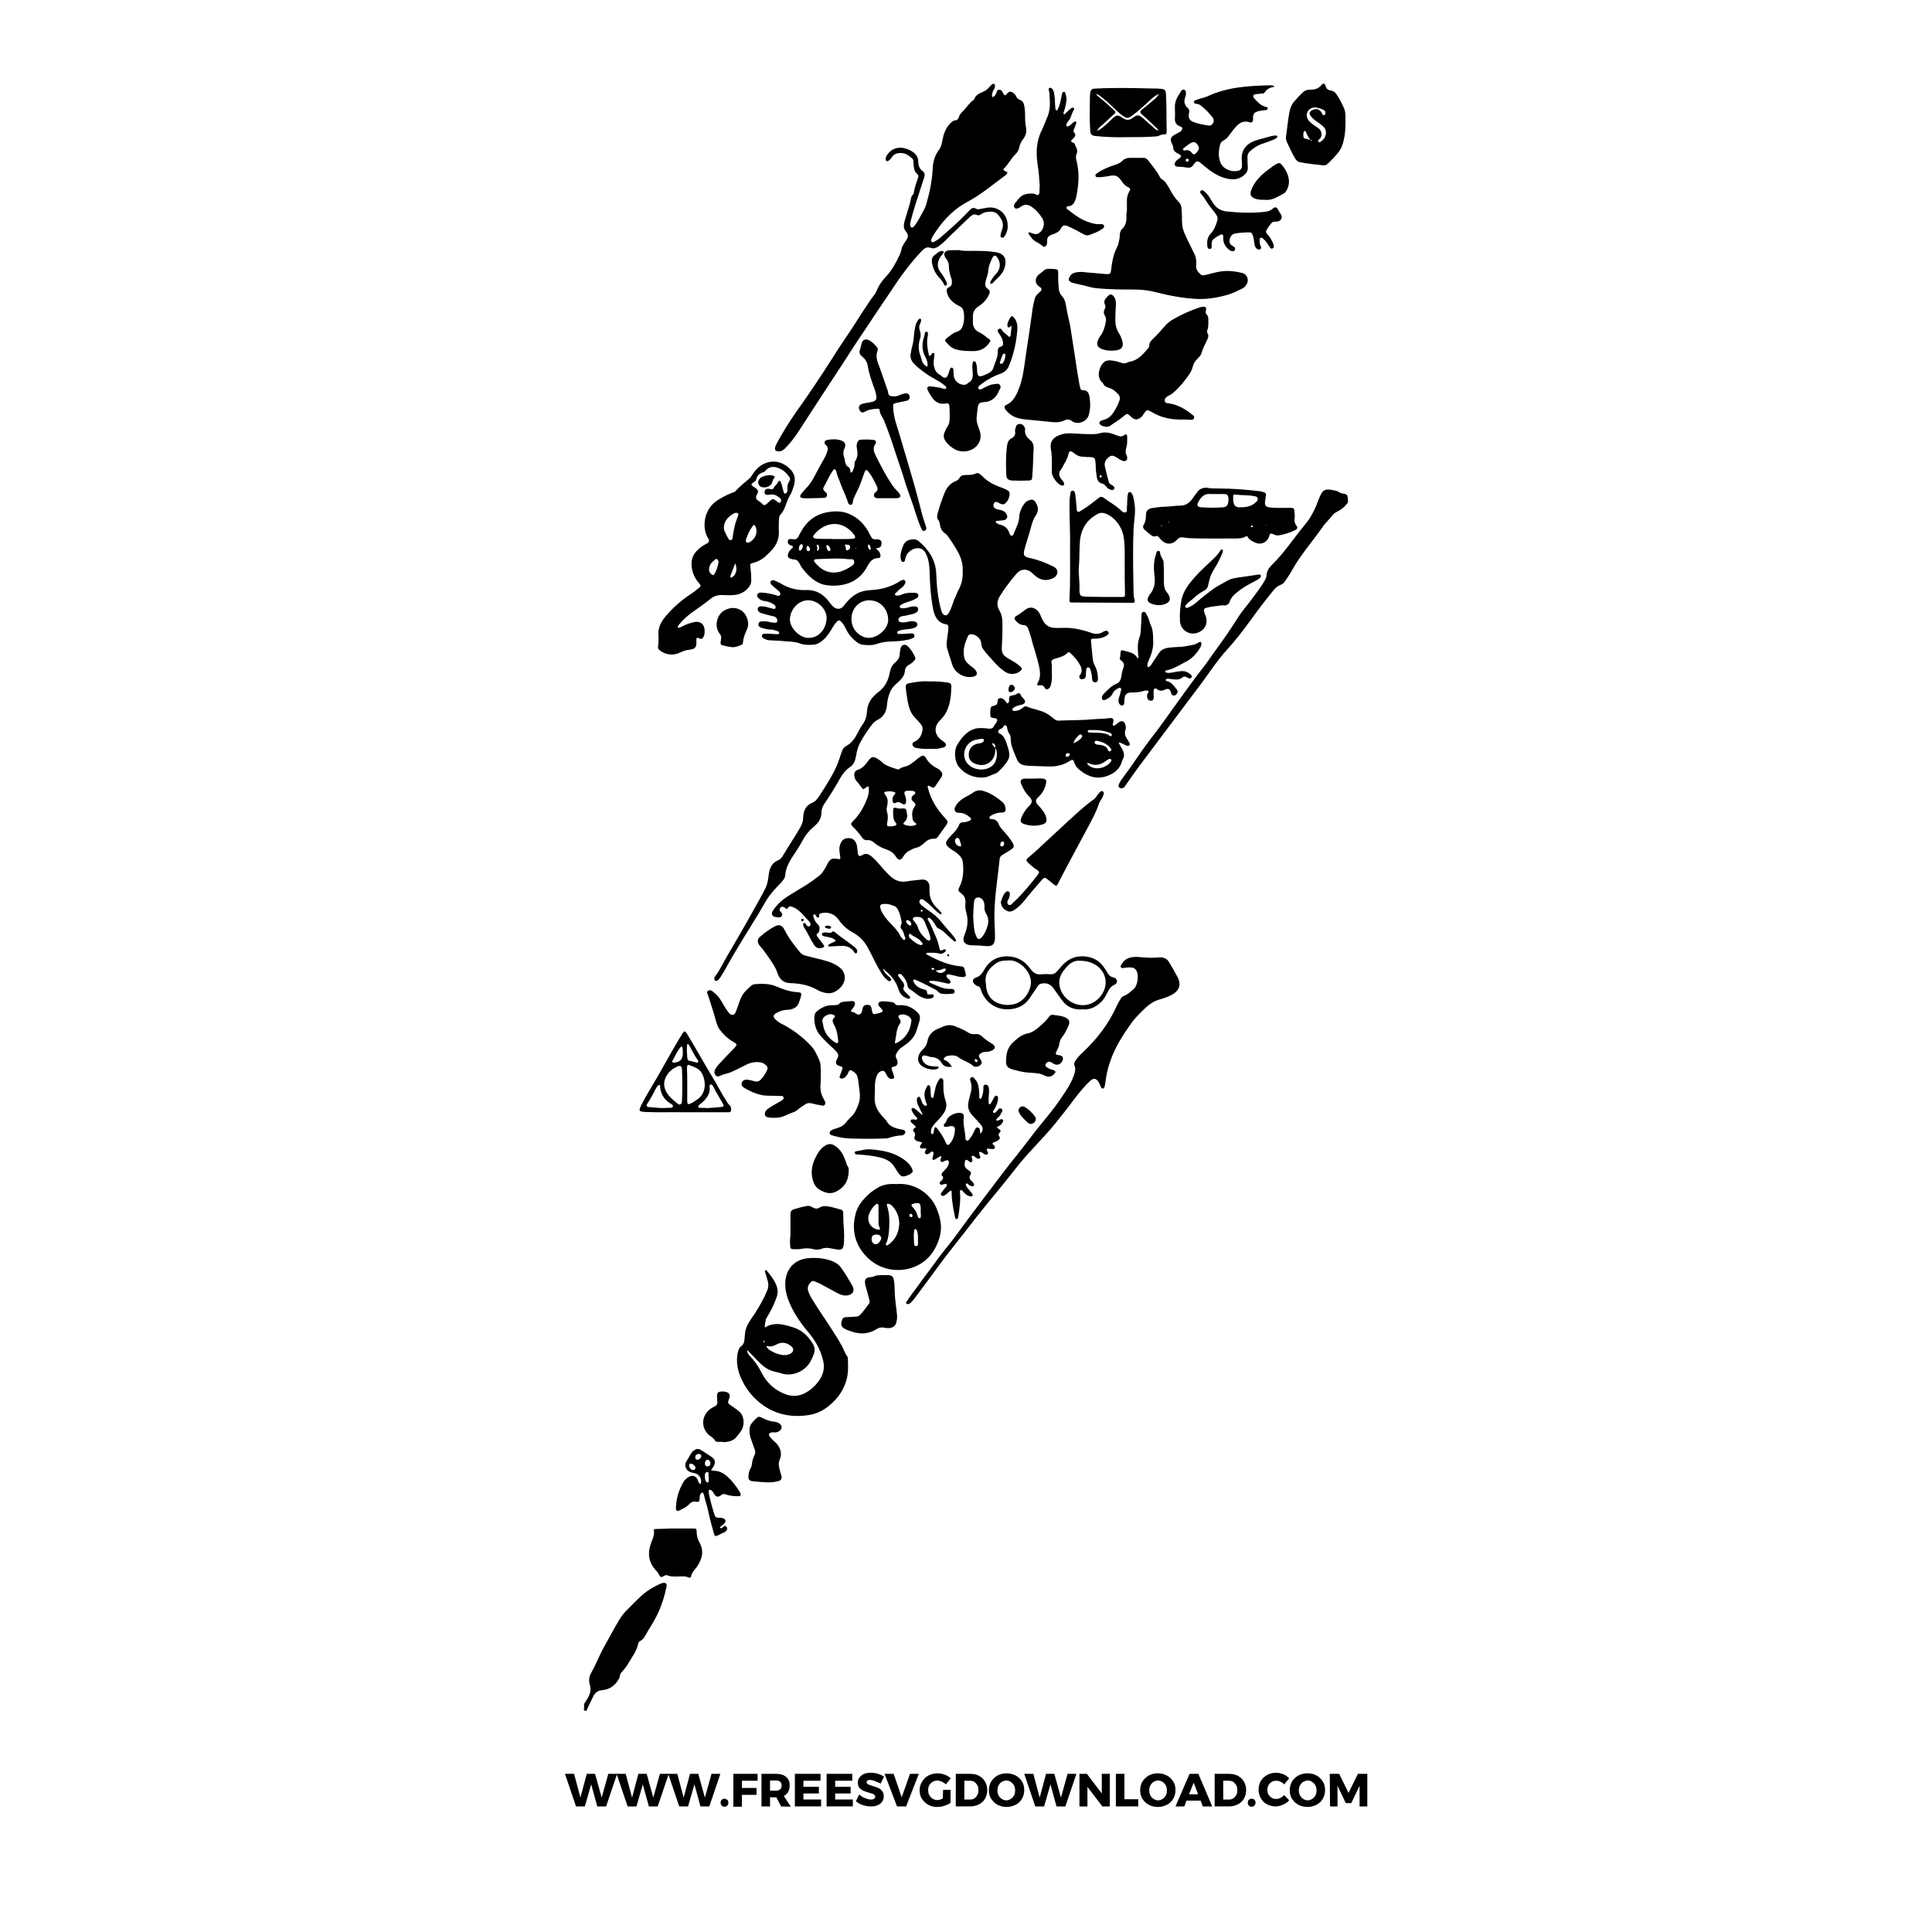 <?xml version="1.0" encoding="utf-8"?>
<!-- Generator: Adobe Illustrator 25.0.0, SVG Export Plug-In . SVG Version: 6.00 Build 0)  -->
<svg version="1.1" id="katman_1" xmlns="http://www.w3.org/2000/svg" xmlns:xlink="http://www.w3.org/1999/xlink" x="0px" y="0px"
	 viewBox="0 0 700 700" style="enable-background:new 0 0 700 700;" xml:space="preserve">
<style type="text/css">
	.st0{enable-background:new    ;}
</style>
<g>
	<g class="st0">
		<path d="M220.4,642.7h3.2l-4,11.8h-3.2l-2.2-8l-2.3,8h-3.2l-4-11.8h3.3l2.3,8.6l2.3-8.6h3l2.4,8.6L220.4,642.7z"/>
		<path d="M239.1,642.7h3.2l-4,11.8h-3.2l-2.2-8l-2.3,8h-3.2l-4-11.8h3.3l2.3,8.6l2.3-8.6h3l2.4,8.6L239.1,642.7z"/>
		<path d="M257.8,642.7h3.2l-4,11.8h-3.2l-2.2-8l-2.3,8h-3.2l-4-11.8h3.3l2.3,8.6l2.3-8.6h3l2.4,8.6L257.8,642.7z"/>
		<path d="M263.5,652.1c0.3,0.3,0.4,0.6,0.4,1s-0.1,0.8-0.4,1.1s-0.6,0.4-1,0.4c-0.4,0-0.8-0.1-1-0.4c-0.3-0.3-0.4-0.6-0.4-1.1
			c0-0.4,0.1-0.8,0.4-1c0.3-0.3,0.6-0.4,1-0.4C262.8,651.7,263.2,651.9,263.5,652.1z"/>
		<path d="M265.7,642.7h8.8v2.5h-5.7v2.6h5.3v2.5h-5.3v4.3h-3.1L265.7,642.7L265.7,642.7z"/>
		<path d="M283,654.5l-1.7-3.3h-0.1h-2.2v3.3h-3.1v-11.8h5.3c1.6,0,2.8,0.4,3.6,1.1c0.9,0.7,1.3,1.7,1.3,3.1c0,0.9-0.2,1.7-0.5,2.3
			s-0.9,1.1-1.6,1.5l2.5,3.9L283,654.5L283,654.5z M279,648.8h2.2c0.6,0,1.1-0.2,1.5-0.5c0.3-0.3,0.5-0.8,0.5-1.4
			c0-0.6-0.2-1-0.5-1.3s-0.8-0.5-1.5-0.5H279V648.8z"/>
		<path d="M288,642.7h9.3v2.5h-6.2v2.2h5.6v2.4h-5.6v2.2h6.4v2.5H288V642.7L288,642.7z"/>
		<path d="M299.5,642.7h9.3v2.5h-6.2v2.2h5.6v2.4h-5.6v2.2h6.4v2.5h-9.5V642.7z"/>
		<path d="M317,645.3c-0.7-0.2-1.3-0.4-1.8-0.4c-0.4,0-0.7,0.1-0.9,0.2c-0.2,0.1-0.3,0.3-0.3,0.6s0.1,0.5,0.3,0.6
			c0.2,0.2,0.4,0.3,0.7,0.4c0.3,0.1,0.7,0.2,1.2,0.4c0.8,0.2,1.5,0.5,2,0.7s1,0.6,1.4,1.1c0.4,0.5,0.6,1.1,0.6,1.9
			c0,0.8-0.2,1.5-0.6,2c-0.4,0.6-1,1-1.7,1.3s-1.5,0.4-2.4,0.4c-1,0-2-0.2-2.9-0.5c-1-0.3-1.8-0.8-2.5-1.4l1.2-2.4
			c0.6,0.5,1.3,1,2.1,1.3c0.8,0.3,1.5,0.5,2.2,0.5c0.5,0,0.8-0.1,1.1-0.3c0.3-0.2,0.4-0.4,0.4-0.7s-0.1-0.5-0.3-0.7
			s-0.4-0.3-0.7-0.4c-0.3-0.1-0.7-0.2-1.3-0.4c-0.8-0.2-1.5-0.5-2-0.7s-1-0.6-1.4-1c-0.4-0.5-0.6-1.1-0.6-1.9c0-0.7,0.2-1.4,0.6-1.9
			c0.4-0.5,0.9-1,1.7-1.3c0.7-0.3,1.5-0.4,2.5-0.4c0.9,0,1.7,0.1,2.5,0.4c0.8,0.2,1.6,0.6,2.2,1l-1.2,2.5
			C318.2,645.9,317.7,645.6,317,645.3z"/>
		<path d="M320.5,642.7h3.3l2.9,8.5l3-8.5h3.2l-4.6,11.8H325L320.5,642.7z"/>
		<path d="M341.7,648.5h2.7v4.7c-0.6,0.5-1.4,0.8-2.3,1.1c-0.9,0.3-1.8,0.4-2.6,0.4c-1.2,0-2.3-0.3-3.2-0.8s-1.7-1.3-2.3-2.2
			s-0.8-2-0.8-3.1s0.3-2.2,0.9-3.1c0.6-0.9,1.3-1.7,2.3-2.2s2.1-0.8,3.3-0.8c0.9,0,1.8,0.2,2.6,0.5c0.9,0.3,1.6,0.8,2.2,1.3
			l-1.8,2.2c-0.4-0.4-0.9-0.7-1.5-1c-0.6-0.2-1.1-0.4-1.6-0.4c-0.6,0-1.2,0.2-1.7,0.5s-0.9,0.7-1.2,1.2s-0.4,1.1-0.4,1.8
			s0.1,1.3,0.4,1.8s0.7,1,1.2,1.3s1.1,0.5,1.7,0.5c0.6,0,1.3-0.2,2-0.6L341.7,648.5L341.7,648.5z"/>
		<path d="M354.7,643.4c0.9,0.5,1.7,1.2,2.2,2.1c0.5,0.9,0.8,1.9,0.8,3.1c0,1.2-0.3,2.2-0.8,3.1c-0.5,0.9-1.3,1.6-2.3,2.1
			s-2.1,0.7-3.3,0.7h-5v-11.8h5.1C352.7,642.7,353.8,642.9,354.7,643.4z M353,651.6c0.5-0.3,0.8-0.7,1.1-1.2
			c0.3-0.5,0.4-1.1,0.4-1.8s-0.1-1.3-0.4-1.8s-0.7-0.9-1.1-1.2c-0.4-0.3-1-0.4-1.7-0.4h-1.9v6.8h2.1C352,652,352.7,651.9,353,651.6z
			"/>
		<path d="M368,643.3c1,0.5,1.7,1.3,2.3,2.2s0.8,2,0.8,3.1c0,1.2-0.3,2.2-0.8,3.1s-1.3,1.7-2.3,2.2s-2.1,0.8-3.3,0.8
			c-1.2,0-2.3-0.3-3.3-0.8s-1.7-1.3-2.3-2.2s-0.8-2-0.8-3.1s0.3-2.2,0.8-3.1c0.6-0.9,1.3-1.6,2.3-2.2c1-0.5,2.1-0.8,3.3-0.8
			C365.8,642.5,367,642.8,368,643.3z M363,645.6c-0.5,0.3-0.9,0.7-1.2,1.3c-0.3,0.6-0.4,1.1-0.4,1.8s0.1,1.2,0.4,1.8s0.7,1,1.2,1.3
			s1,0.5,1.6,0.5c0.6,0,1.1-0.2,1.6-0.5s0.9-0.7,1.2-1.3c0.3-0.5,0.4-1.1,0.4-1.8c0-0.6-0.1-1.2-0.4-1.8c-0.3-0.5-0.7-1-1.2-1.3
			s-1-0.5-1.6-0.5C364.2,645.1,363.5,645.3,363,645.6z"/>
		<path d="M386.8,642.7h3.2l-4,11.8h-3.2l-2.2-8l-2.3,8h-3.2l-4-11.8h3.3l2.3,8.6l2.3-8.6h3l2.4,8.6L386.8,642.7z"/>
		<path d="M399.2,642.7h2.9v11.8h-2.7l-5.4-7.1v7.1h-2.9v-11.8h2.7l5.4,7.1V642.7z"/>
		<path d="M404.3,642.7h3.1v9.2h5v2.6h-8.1V642.7z"/>
		<path d="M422.8,643.3c1,0.5,1.7,1.3,2.3,2.2c0.6,0.9,0.8,2,0.8,3.1c0,1.2-0.3,2.2-0.8,3.1s-1.3,1.7-2.3,2.2s-2.1,0.8-3.3,0.8
			c-1.2,0-2.3-0.3-3.3-0.8s-1.7-1.3-2.3-2.2s-0.8-2-0.8-3.1s0.3-2.2,0.8-3.1c0.6-0.9,1.3-1.6,2.3-2.2c1-0.5,2.1-0.8,3.3-0.8
			C420.7,642.5,421.8,642.8,422.8,643.3z M418,645.6c-0.5,0.3-0.9,0.7-1.2,1.3c-0.3,0.6-0.4,1.1-0.4,1.8s0.1,1.2,0.4,1.8
			s0.7,1,1.2,1.3s1,0.5,1.6,0.5c0.6,0,1.1-0.2,1.6-0.5s0.9-0.7,1.2-1.3c0.3-0.5,0.4-1.1,0.4-1.8c0-0.6-0.1-1.2-0.4-1.8
			c-0.3-0.5-0.7-1-1.2-1.3s-1-0.5-1.6-0.5C419,645.1,418.5,645.3,418,645.6z"/>
		<path d="M435.8,654.5l-0.8-2.1h-5.1l-0.8,2.1h-3.2l5.1-11.8h3.2l5,11.8H435.8z M430.8,650.1h3.3l-1.6-4.2L430.8,650.1z"/>
		<path d="M448.5,643.4c0.9,0.5,1.7,1.2,2.2,2.1c0.5,0.9,0.8,1.9,0.8,3.1c0,1.2-0.3,2.2-0.8,3.1c-0.5,0.9-1.3,1.6-2.3,2.1
			s-2.1,0.7-3.3,0.7h-5v-11.8h5.1C446.5,642.7,447.5,642.9,448.5,643.4z M446.8,651.6c0.5-0.3,0.8-0.7,1.1-1.2
			c0.3-0.5,0.4-1.1,0.4-1.8s-0.1-1.3-0.4-1.8s-0.7-0.9-1.1-1.2c-0.4-0.3-1-0.4-1.7-0.4h-1.9v6.8h2.1
			C445.8,652,446.5,651.9,446.8,651.6z"/>
		<path d="M454.5,652.1c0.3,0.3,0.4,0.6,0.4,1s-0.1,0.8-0.4,1.1s-0.6,0.4-1,0.4c-0.4,0-0.8-0.1-1-0.4c-0.3-0.3-0.4-0.6-0.4-1.1
			c0-0.4,0.1-0.8,0.4-1c0.3-0.3,0.6-0.4,1-0.4C454,651.7,454.3,651.9,454.5,652.1z"/>
		<path d="M464,645.6c-0.5-0.3-1-0.4-1.6-0.4c-0.6,0-1.1,0.1-1.6,0.4c-0.5,0.3-0.9,0.7-1.2,1.2s-0.4,1.1-0.4,1.7
			c0,0.6,0.1,1.2,0.4,1.7s0.7,0.9,1.2,1.2s1,0.4,1.6,0.4c0.5,0,1-0.1,1.5-0.4c0.5-0.2,1-0.6,1.4-1l1.8,1.9c-0.6,0.7-1.4,1.2-2.3,1.6
			c-0.9,0.4-1.8,0.6-2.6,0.6c-1.2,0-2.2-0.3-3.2-0.8s-1.7-1.3-2.2-2.2s-0.8-2-0.8-3.1s0.3-2.2,0.8-3.1c0.5-0.9,1.3-1.6,2.3-2.2
			c1-0.5,2-0.8,3.2-0.8c0.9,0,1.7,0.2,2.6,0.5c0.9,0.4,1.6,0.9,2.2,1.5l-1.8,2.2C465,646.2,464.5,645.8,464,645.6z"/>
		<path d="M477,643.3c1,0.5,1.7,1.3,2.3,2.2c0.6,0.9,0.8,2,0.8,3.1c0,1.2-0.3,2.2-0.8,3.1s-1.3,1.7-2.3,2.2s-2.1,0.8-3.3,0.8
			s-2.3-0.3-3.3-0.8s-1.7-1.3-2.3-2.2s-0.8-2-0.8-3.1s0.3-2.2,0.8-3.1c0.6-0.9,1.3-1.6,2.3-2.2c1-0.5,2.1-0.8,3.3-0.8
			C475,642.5,476.2,642.8,477,643.3z M472.2,645.6c-0.5,0.3-0.9,0.7-1.2,1.3c-0.3,0.6-0.4,1.1-0.4,1.8s0.1,1.2,0.4,1.8
			c0.3,0.5,0.7,1,1.2,1.3s1,0.5,1.6,0.5c0.6,0,1.1-0.2,1.6-0.5s0.9-0.7,1.2-1.3c0.3-0.5,0.4-1.1,0.4-1.8c0-0.6-0.1-1.2-0.4-1.8
			c-0.3-0.5-0.7-1-1.2-1.3s-1-0.5-1.6-0.5C473.2,645.1,472.8,645.3,472.2,645.6z"/>
		<path d="M481.8,642.7h3.4l3.4,6.9l3.4-6.9h3.4v11.8h-2.8V647l-3,6.3h-2l-3-6.3v7.5h-2.7L481.8,642.7L481.8,642.7z"/>
	</g>
</g>
<g id="sdbIeU_1_">
	<g>
		<path d="M488.4,182c-1.1,1.6-2.5,2.7-4.3,3.6c-0.6,0.3-1,0.7-1.4,1.2c-0.9,1.1-1.9,2.2-2.9,3.3c-0.1,0.1-0.2,0.2-0.2,0.3
			c-3.9,5.6-8.4,10.6-11.7,16.6c-0.7,1.3-1.6,2.5-2.4,3.7c-0.4,0.6-0.9,1-1.7,1.3c-1.3,0.5-2.1,1.5-2.9,2.5c-2.8,3.4-5.4,6.9-8,10.5
			c-2.7,3.7-5.5,7.3-8.6,10.7c-3.2,3.5-5.7,7.4-8.5,11.2c-5.8,7.8-11.7,15.5-17.5,23.3c-3.6,4.8-7.2,9.5-10.6,14.5
			c-0.2,0.4-0.5,0.7-0.9,0.8c-0.4,0.2-0.9,0.2-1.3-0.2c-0.4-0.4-0.2-0.8-0.1-1.2c0.6-1.3,1.5-2.4,2.3-3.5c2.9-3.8,5.4-7.9,8.3-11.7
			c1.8-2.4,3.7-4.8,5.4-7.2c2.8-3.8,5.4-7.6,8.2-11.4c2-2.7,3.9-5.4,5.9-7.9c1.8-2.2,3.3-4.6,5-6.9c2.8-3.8,5.5-7.7,8-11.7
			c1.3-2.1,3-4,4.5-6c1.8-2.5,3.8-4.9,5.3-7.6c0.3-0.6,0.6-1.1,0.6-1.8c0.1-1.6,1-2.8,2-3.8c4.5-4.4,7.9-9.7,11.9-14.5
			c2.3-2.7,3.8-5.9,5-9.2c0.1-0.4,0.3-0.7,0.4-1c1.1-2.4,1.8-2.8,4.3-2.4c1,0.2,2,0.3,2.8,0.9c0.9,0.6,2,0.3,2.8,1
			C488.4,180.3,488.4,181.2,488.4,182z"/>
		<path d="M211.6,617.3c0,0,0.1,0,0.1,0c1.3-2.1,2.9-4.1,2-6.9c-0.5-1.6-0.2-3.1,0.6-4.5c1.8-3.1,3-6.6,4.9-9.8
			c1.7-3,3.3-6.1,5.1-9.1c0.9-1.5,1.9-2.8,3.2-4c1.7-1.7,3.3-3.4,5.1-5c2-1.8,4.3-3.1,6.7-4.2c0.3-0.1,0.6-0.2,1-0.3
			c1-0.1,1.4,0.4,1.2,1.4c-0.8,3.7-1.9,7.3-3.7,10.8c-1.3,2.5-2.9,4.9-4.3,7.4c-0.3,0.5-0.8,1-1.3,1.3c-0.5,0.3-0.9,0.6-1,1.2
			c-0.5,2.6-2.1,4.6-3.4,6.8c-0.7,1.3-1.6,2.4-2.6,3.5c-0.4,0.4-0.5,0.8-0.6,1.3c-0.5,2.3-3.1,4.7-5.4,5c-0.4,0.1-0.7,0.1-1.1,0.2
			c-1.4,0.1-2.4,0.8-3.1,2.1c-0.8,1.6-1.5,3.2-2.3,4.8c-0.1,0.1,0,0.3-0.1,0.5c-0.9,0.2-1.2-0.1-1-1
			C211.7,618.3,211.6,617.8,211.6,617.3z"/>
		<path d="M365.1,81.7c0.1,1.3-0.3,2.6-1,3.7c-0.2,0.4-0.5,0.8-1.1,0.7c-0.7-0.2-0.5-0.8-0.4-1.3c0.1-0.6,0.3-1.1,0.5-1.7
			c0.8-2.1-0.2-3.8-1.5-5.3c-1.2-1.4-2.9-1.2-4.6-0.9c-0.5,0.1-1,0.4-1.5,0.7c-0.5,0.3-1,0.6-1.5,0.3c-1.1-0.5-1.8,0-2.6,0.7
			c-2.4,2.2-4.6,4.5-7,6.7c-1.4,1.4-2.7,2.8-4.4,4c-0.9,0.6-1.8,0.9-2.8,0.5c-1.3-0.4-2.1,0-3.1,1c-4.3,4.5-8,9.6-11.4,14.8
			c-2.1,3.2-4.3,6.3-6.4,9.5c-2.5,3.9-5.2,7.7-7.7,11.6c-3.4,5.4-7,10.7-10.5,16.1c-3,4.6-5.9,9.1-8.9,13.7
			c-1.4,2.1-2.9,4.1-4.7,5.9c-0.8,0.8-1.6,1.3-2.8,1.1c-0.7-0.1-1-0.5-0.9-1.2c0.1-0.6,0.4-1.1,0.6-1.6c2.1-3.9,4.4-7.6,6.9-11.2
			c4.5-6.3,8.8-12.7,13-19.3c1.9-3,3.9-6.1,5.9-9c2.3-3.3,4.3-6.8,6.6-10.1c0.9-1.3,1.7-2.7,2.7-3.9c0.5-0.6,0.9-1.3,1.2-2
			c0.8-2,2-3.6,3.4-5.1c2.1-2.2,3.5-4.9,4.8-7.6c0.3-0.7,0.6-1.4,0.7-2.1c0.2-1.1,0.9-2.1,1.5-3c1.1-1.6,1.2-2.2,0-3.7
			c-0.8-1-0.7-2.2-0.4-3.4c0.5-1.7,1-3.4,1.5-5c0.3-1,0.6-2,0.8-3c0.1-0.6,0.2-1.3,0.8-1.8c0.2-0.2,0.3-0.5,0.3-0.8
			c0.3-1.8,0.9-3.5,1.5-5.2c0.2-0.6,0.2-1.1-0.3-1.5c-1.1-0.9-1.2-2.2-1.3-3.5c-0.1-0.8,0.1-1.6-0.6-2.2c-1-0.8-1.9-1.6-3.3-1.8
			c-1.8-0.2-3.2,0.1-4.2,1.8c-0.2,0.4-0.6,0.6-0.9,0.9c-0.2,0.2-0.5,0.3-0.8,0.1c-0.3-0.1-0.3-0.5-0.3-0.8c0-0.4,0.2-0.8,0.4-1.2
			c1.7-2.6,4.4-3.4,7.4-2.3c0.6,0.2,1.2,0.5,1.8,0.9c1.3,0.8,2.1,1.9,2.2,3.5c0,1.5,0.4,2.8,1.7,3.7c0.7,0.5,0.7,1.3,0.5,2
			c-1.1,3.3-2.1,6.6-3.2,9.9c-0.6,2-1.2,3.9-1.7,5.9c-0.1,0.4-0.2,0.7-0.2,1.1c-0.1,0.6-0.1,1.2,0.5,1.4c0.5,0.2,0.8-0.3,1.1-0.7
			c0.9-1.1,1.6-2.4,2.3-3.7c0.7-1.3,1.5-2.6,1.9-4c1.2-4,2-8.1,2.3-12.3c0.1-2.7,0.6-5.2,2.3-7.4c1.1-1.4,1.1-3.3,1.6-5
			c0.5-1.9,1.4-3.6,2.8-4.9c0.5-0.4,0.9-0.8,1.6-0.8c0.8-0.1,1.1-0.7,1.3-1.4c0.2-0.8,0.8-1.3,1.4-1.9c1.3-1.4,2.4-3.1,4-4.2
			c0.5-1.6,1.8-2.2,3.2-2.8c1-0.4,1.7-1,2.4-1.8c0.3-0.3,0.6-0.6,0.9-0.9c0.2-0.2,0.5-0.3,0.8-0.2c0.3,0.2,0.3,0.5,0.3,0.8
			c0,0.5-0.2,1-0.5,1.4c-0.4,0.6-0.5,1.3-0.6,2c0,0.2,0,0.4,0.2,0.5c0.2,0.1,0.4,0,0.6-0.2c0.4-0.4,0.7-0.9,0.9-1.5
			c0.1-0.5,0.3-0.9,0.9-0.9c0.6,0,0.9,0.3,1.2,0.8c0.1,0.2,0.2,0.4,0.3,0.6c0.5,0.8,0.7,0.8,1.3,0.1c0.8-1,1.6-1,2.5-0.2
			c0.4,0.3,0.7,0.7,0.9,1.2c0.3,0.5,0.7,1,1.4,1.2c0.8,0.3,1.2,0.9,1.4,1.7c0.3,1.2,0.4,2.5,0.4,3.7c0,1.4,0,2.9,0.3,4.3
			c0.4,1.7,0,3.2-1,4.5c-0.7,0.9-1.2,1.9-1.4,3c-0.2,1-0.7,1.8-1.4,2.5c-1.6,1.5-2.5,3.6-4.1,5.1c-0.5,0.5-0.1,0.8,0.4,1
			c1,0.4,1,0.6,0.3,1.3c-0.1,0.1-0.1,0.1-0.2,0.2c-4.5,3.3-8.8,7-13.9,9.7c-4.5,2.4-8.1,6-11,10.2c-0.6,0.9-1.3,1.8-1.8,2.9
			c-0.2,0.4-0.4,0.9,0,1.3c0.4,0.4,0.8,0,1.2-0.2c1-0.5,1.9-1.2,2.7-2c3.4-2.9,6.8-6,9.9-9.3c0.6-0.7,1.3-1,2.2-0.5
			c0.5,0.3,1,0.3,1.6,0.1c0.6-0.1,1.2-0.2,1.7-0.3C361.3,74.3,365.1,77.3,365.1,81.7z"/>
		<path d="M348.8,207.1c0.2-3-0.8-5.7-2.4-8.3c-0.9-1.5-1.8-2.9-2.8-4.3c-0.3-0.4-0.7-0.9-1.1-1.2c-1.3-0.8-1.8-2-2-3.5
			c-0.1-0.4-0.1-0.8-0.4-1.2c-0.7-0.7-0.6-1.6-0.4-2.5c0.7-2.6,1.6-5.2,2.6-7.7c0.8-1.8,1.9-3.2,3.8-4c0.7-0.3,1.2-0.6,1.5-1.2
			c0.5-0.9,1.3-1.1,2.2-1.1c1.3,0,2.7,0,3.9-0.6c0.4-0.2,0.8-0.1,1.2,0.2c0.3,0.2,0.7,0.5,1,0.8c1.9,2,4.2,3.2,6.8,4.1
			c0.7,0.2,1.4,0.6,2.1,0.9c1,0.5,1.2,1.2,0.9,2.3c-0.2,0.8-0.5,1.6-1.1,2.2c-0.7,0.8-1.2,0.9-2.2,0.5c-0.2-0.1-0.4-0.2-0.7-0.4
			c-0.9-0.4-1.3-0.3-1.6,0.3c-0.4,0.9,0,1.7,0.8,2c0.6,0.2,1.1,0.3,1.7,0.4c0.8,0.2,1.6,0.6,2,1.4c0.7,1.1,0.3,2.1-1,2.3
			c-0.7,0.1-1.3,0.1-2,0.2c-0.3,0-0.8,0-0.8,0.4c0,0.3,0.3,0.5,0.6,0.6c0.4,0.2,0.8,0.4,1.3,0.5c1.3,0.4,2.4,1.2,2.9,2.6
			c0.2,0.5,0.3,1.2,0.9,1.3c0.7,0,0.8-0.8,1-1.3c0.8-1.8,1.7-3.5,1.8-5.6c0.1-1.8,0.9-3.5,2-4.9c0.3-0.4,0.7-0.7,1.2-0.9
			c1.4-0.7,2.2-0.4,2.9,0.9c0.9,1.6,0.9,3.1-0.2,4.6c-0.9,1.3-1.3,2.8-1.7,4.3c-0.7,2.7-1.7,5.4-2.4,8.2c-0.4,1.7,0,2.3,1.7,2.7
			c2.9,0.6,5.6,1.6,8.3,2.9c1,0.5,2.1,1,2,2.4c-0.1,1.4-1.2,2-2.3,2.4c-2.5,0.9-4.6,0-6.4-1.8c-0.6-0.6-1.2-1.1-2.1-1.4
			c-1.9-0.6-3.2,0.3-4.3,1.6c-2.1,2.5-4.1,5.1-5.8,7.9c-1,1.7-1.1,3.4-0.1,5.1c0.9,1.5,1.1,3,1.1,4.7c0,2.6,0,5.3-0.2,7.9
			c-0.2,3.1,0.3,3.7,3.2,5.3c1.3,0.7,2.5,1.5,3.6,2.5c0.6,0.6,0.6,0.9-0.1,1.5c-1.5,1.3-3.7,1.4-5.4,0.4c-1.3-0.9-2.5-1.9-3.6-3.1
			c-1.5-1.7-3.1-3.3-4.4-5.1c-0.5-0.7-0.8-1.4-0.8-2.3c-0.1-1.6-1.9-3.2-3.6-3.2c-0.4,0-0.9,0.1-1.1,0.5c-1.2,2.6-2.1,5.2-1.4,8.1
			c0.4,1.5,1.6,2.3,2.7,3.2c0.6,0.4,1.2,0.9,1.6,1.6c0.5,0.9,0.2,1.6-0.8,1.9c-3.2,0.9-6.9-1.1-7.9-4.3c-0.6-1.8-1.1-3.6-1.7-5.4
			c-0.6-1.6-0.2-3.3,0-5c0.2-1,0.3-2.1,0.3-3.1c0-0.6-0.1-1-0.8-1.1c-3-0.5-4.1-2.7-4.7-5.4c-0.9-4.7-1.2-9.4-1.3-14.1
			c-0.1-1.9-0.3-3.8-1.1-5.6c-0.6-1.5-1.5-2.5-3.2-2.5c-1.7,0-3.7,1.4-4.2,2.9c-0.2,0.4-0.3,0.9-0.4,1.3c-0.1,0.4-0.1,0.8-0.6,0.8
			c-0.6,0-0.8-0.4-0.9-0.9c-0.2-0.9-0.2-1.8,0.1-2.7c0.1-0.6,0.3-1.1,0.5-1.7c0.7-2.1,1.9-2.9,4.2-2.9c0.7,0,1.2,0.3,1.7,0.7
			c3.5,3,6,6.6,6.3,11.4c0.1,2.3,0.2,4.5,0.5,6.8c0.3,2.4,0.7,4.8,1.4,7.1c0.1,0.4,0.3,0.8,0.6,1.1c0.7,0.7,1.3,0.6,1.9-0.2
			c0.6-0.9,1-1.9,1.4-3c0.6-1.8,1.3-3.5,2.1-5.2C348.4,211.8,348.9,209.6,348.8,207.1z"/>
		<path d="M319.9,351.2c0.5,1,1.1,1.7,1.9,2.4c0.2,0.1,0.3,0.3,0.5,0.4c0.3,0.4,0.9,0.8,0.4,1.3c-0.5,0.5-0.9,0-1.3-0.3
			c-1.2-0.9-1.9-2.2-2.7-3.5c-1.6-2.7-2.8-5.5-4.3-8.2c-1.3-2.4-3.1-4.2-5.5-5.5c-2-1.1-3.7-2.6-5-4.5c-1.5-2.1-3.5-2.9-6-2.5
			c-0.6,0.1-1.2,0.2-1.1,1c0,0.3,0,0.6-0.4,0.7c-0.3,0-0.5-0.2-0.6-0.4c-0.1-0.1-0.2-0.3-0.2-0.4c-0.1-0.2-0.3-0.4-0.6-0.4
			c-0.4,0.1-0.4,0.4-0.3,0.7c0.3,1.1,0.7,2.1,1.5,2.8c0.8,0.7,0.9,1.6,0.6,2.5c-0.1,0.2-0.1,0.6-0.3,0.7c-1,0.5-0.6,1.1-0.1,1.7
			c0.6,0.8,1.3,1.7,1.9,2.5c0.5,0.6,0.4,1-0.4,1.2c-1.4,0.4-2.3,0-3-1.1c-1.3-2-2.2-4.3-3.6-6.3c-0.1-0.2-0.2-0.4-0.2-0.6
			c-0.1-0.3-0.2-0.7,0.1-0.9c0.4-0.3,0.6,0.1,0.8,0.4c0.1,0.1,0.2,0.3,0.3,0.4c0.3,0.3,0.6,0.5,1,0.3c0.5-0.3,0.4-0.7,0.3-1.1
			c-0.1-0.2-0.2-0.4-0.3-0.5c-1.9-1.9-3.3-4.2-5.9-5.3c-0.8-0.3-1.5-0.6-2,0.4c-0.2,0.3-0.4,0.2-0.6,0.1c-0.2-0.2-0.5-0.4-0.7-0.5
			c-0.5-0.3-1-0.2-1.4,0.2c-0.3,0.4-0.3,0.9,0,1.3c0.4,0.5,1,0.9,0.6,1.6c-0.4,0.8-1.3,0.6-1.9,0.5c-1.7-0.1-2.2-1.2-1.2-2.6
			c1.3-1.9,2.9-3.4,4.7-4.6c2.4-1.6,4.9-3,7.3-4.5c1.5-1,3.1-2.1,4.5-3.2c1.3-1,2-2.4,2.8-3.8c0.1-0.3,0.3-0.5,0.4-0.8
			c1-1.7,1.6-1.9,3.5-1.6c1.1,0.2,1.2,0.1,1-1c-0.2-1.4-0.5-2.8,0-4.2c0.7-1.8,1.6-2.5,3.6-2.3c1.2,0.1,2.2,1.2,2.5,2.8
			c0.1,0.8,0.2,1.7,0.3,2.5c0.1,1.1,0.6,1.4,1.5,0.9c1.4-1,2.5-0.4,3.6,0.5c2,1.7,3.5,3.9,5.3,5.7c0.6,0.6,1.2,1.3,1.9,1.8
			c1.7,1.4,3.6,1.8,5.7,1.4c1.7-0.3,3.4-0.4,5.1-0.6c1.7-0.2,2.8,0.8,2.9,2.5c0,1-0.1,2.1,0.1,3.1c0.3,2.1,1.5,3.7,3,5.1
			c0.4,0.4,0.7,0.8,1.1,1.2c0.1,0.1,0.2,0.3,0.1,0.5c-0.2,0.2-0.4,0.2-0.6,0c-0.8-0.5-1.5-1.2-2.2-1.9c-1.1-1-2.1-2.1-3.4-3
			c-0.5-0.3-1-0.7-1.5-0.2c-0.5,0.6-0.3,1.2,0.2,1.7c0.8,0.8,1.7,1.4,2.7,2.1c2,1.3,3.7,2.8,5.1,4.6c1.2,1.6,2.6,3,3.9,4.6
			c0.4,0.5,0.7,0.9,1,1.4c0.1,0.2,0.2,0.4,0,0.6c-0.2,0.2-0.4,0.1-0.6,0c-0.5-0.4-1-0.8-1.4-1.2c-1.4-1.2-2.5-2.7-4.3-3.4
			c-0.5-0.2-0.7-0.7-1-1.1c-0.5-0.8-1-1.7-1.7-2.3c-0.3-0.3-0.6-0.6-1-0.4c-0.4,0.3-0.1,0.7,0.1,1c1.1,1.8,1.7,3.7,2.6,5.6
			c0.6,1.3,1,2.6,1.3,4c0.3,1.4,0.4,1.4,1.7,0.8c0.2-0.1,0.4-0.1,0.6,0.1c0.2,0.3,0.1,0.5-0.1,0.7c-0.6,0.5-1.3,1-2.2,0.7
			c-1.3-0.4-2.7-0.3-4-0.3c-0.3,0-0.7,0-0.7,0.3c0,0.3,0.3,0.4,0.5,0.5c3.7,2,7.5,3.7,11.8,4.1c1.3,0.1,1.5,0.4,1.7,1.6
			c0.1,0.3,0.2,0.6,0.2,0.8c0.4,1.2,0.1,1.5-1.2,1.5c-1.2,0-2.4-0.5-3.6-0.7c-0.7-0.1-1.6-0.6-2,0c-0.4,0.6,0.4,1.1,0.9,1.6
			c0.3,0.4,0.7,0.7,0.4,1.2c-0.2,0.4-0.8,0.3-1.2,0.2c-1.6-0.3-3.2-0.8-4.8-0.9c-0.4,0-0.8,0-1.3,0c-0.2,0-0.3,0.1-0.3,0.3
			c0,0.2,0.1,0.3,0.3,0.4c2.4,0.9,4.5,2.3,7.2,2.2c0.7,0,1.6-0.1,1.7,0.9c0,1-0.9,0.8-1.5,0.9c-0.9,0.1-1.8,0.1-2.8,0
			c-0.6,0-1.1-0.2-1.6-0.7c-0.4-0.4-0.9-0.8-1.4-1c-2.2-1.2-4.4-2.3-6.7-3.3c-0.3-0.1-0.6-0.3-0.8-0.1c-0.4,0.3-0.1,0.7,0,0.9
			c0.7,1.3,1.9,2.1,3.3,2.5c0.8,0.2,1.6,0.3,1.5,1.4c0,0.4,0.3,0.5,0.6,0.5c0.3,0,0.6,0,0.9,0c0.4,0,0.8-0.1,0.9,0.4
			c0.1,0.6-0.3,0.8-0.8,1c-1.4,0.4-2.7,0.1-4-0.6c-1.5-0.8-2.6-2-4-2.8c-0.6-0.4-0.7-1.1-0.8-1.8c-0.3-1.2-1-2.2-1.8-3.1
			c-0.2-0.2-0.5-0.5-0.8-0.5c-0.2,0-0.4,0-0.6,0.1c-0.2,0.2-0.1,0.5,0,0.7c0.4,0.6,0.9,1.1,1.3,1.7c0.6,0.7,1.1,1.4,0.6,2.4
			c-0.3,0.5,0,1,0.4,1.4c0.5,0.6,1.1,1.1,1.7,1.7c0.2,0.2,0.3,0.4,0.2,0.7c-0.1,0.4-0.5,0.3-0.8,0.2c-1.7-0.5-2.8-1.6-3.3-3.2
			c-0.9-3-2.7-5.2-5.1-7.1C320.4,351.3,320.3,351.1,319.9,351.2z M320.8,327.5c-1.9,0-2.3,0.4-1.6,2.2c0.7,1.8,1.9,3.2,3.2,4.6
			c1.4,1.5,2.9,2.9,3.8,4.8c0.2,0.4,0.6,0.8,0.9,1.2c0.2,0.2,0.4,0.3,0.7,0.2c0.2-0.2,0.3-0.4,0.2-0.7c0-0.2-0.1-0.3-0.2-0.5
			c-0.3-0.9-0.5-2-1.2-2.7c-0.9-1,0.5-1.9,0-2.9c0,0,0-0.1,0-0.1c-0.3-1.4-0.6-2.8-1.3-4.1c-0.4-0.8-1-1.2-1.8-1.4
			C322.6,327.7,321.7,327.5,320.8,327.5z M332.1,332.2c-0.4,0.1-1-0.1-1.3,0.5c-0.2,0.5,0.2,0.8,0.5,1.2c0.5,0.6,1,1.2,1.2,1.9
			c0.5,1.8,1.6,3.1,2.9,4.3c0.2,0.2,0.5,0.5,0.8,0.6c0.6,0.2,1,0,0.9-0.7c0-0.5-0.2-1-0.3-1.5c-0.4-1.4-1.1-2.7-1.6-4.1
			C334.5,332.7,333.9,332.2,332.1,332.2z M329.8,338.3c-0.4,0-0.5,0.3-0.5,0.6c0,0.5,0.2,0.9,0.6,1.2c1,0.9,2,1.8,3.3,2.2
			c0.4,0.1,0.7,0.3,1-0.1c0.3-0.4-0.2-0.7-0.4-1c-1-1.4-2.8-1.7-4-2.9C329.9,338.3,329.9,338.3,329.8,338.3z M339,351.6
			c1,1.2,2.2,1.2,3.3,0.3c0.2-0.2,0.5-0.4,0.4-0.7c-0.2-0.4-0.6-0.3-0.9-0.2C341,351.4,340.1,351.6,339,351.6z M330.2,334.8
			c0-0.6-0.9-1.5-1.5-1.4c-0.3,0-0.4,0.2-0.4,0.5c0,0.5,1.1,1.5,1.5,1.5C330.1,335.3,330.2,335,330.2,334.8z M338.5,351.1
			c-0.1-0.3-0.3-0.4-0.6-0.4c-0.2,0-0.5,0.1-0.4,0.3c0,0.4,0.4,0.3,0.7,0.4C338.3,351.4,338.5,351.3,338.5,351.1z M334.3,330
			c-0.1-0.2-0.2-0.4-0.4-0.4c-0.2,0-0.3,0.2-0.3,0.4c0,0.2,0.2,0.3,0.3,0.3C334.1,330.3,334.2,330.2,334.3,330z"/>
		<path d="M408.3,76.1c0-1.2,0-2.4,0-3.6c0-1.1,0.3-2.2,0.9-3.2c0.4-0.6,0.4-1.1-0.5-1.5c-1.1-0.5-1.8-1.4-2.4-2.3
			c-1.3-1.9-2.2-2.2-4.6-1.7c-1.2,0.2-2.4,0.4-3.6,0.4c-0.4,0-1,0.1-1.2-0.5c-0.1-0.6,0.4-0.8,0.7-1c2-1.4,4.2-2.3,6.5-3
			c1-0.3,1.8-0.7,2.5-1.4c0.8-0.8,1.7-1.1,2.7-1.1c1.7,0,3.4,0,5,0c0.7,0,1.2,0.3,1.6,0.8c1.5,1.9,3.1,3.8,4.2,5.9
			c0.2,0.4,0.4,0.7,0.8,1c1.4,0.8,2.1,2.2,2.9,3.6c0.9,1.7,1.9,3.3,3.3,4.7c1.2,1.2,1,2.8,1.1,4.3c0.1,1.1,0,2.3,0.1,3.4
			c0.1,2.5,1.3,4.6,2.3,6.7c0.7,1.4,1.4,2.9,2.1,4.3c0.7,1.3,0.8,2.7,0.7,4.2c-0.2,1.5,0.7,2.5,1.7,3.4c0.4,0.3,0.8,0.3,1.3,0.2
			c2.1-0.4,4.2-1.2,6.4-1.4c2.5-0.3,4.9,0,7.3,0.6c1.8,0.5,2.5,2.5,1.6,4.1c-0.4,0.7-1,1.3-1.7,1.6c-1.7,0.8-3.4,1.7-5.2,2.2
			c-3.8,1.1-7.6,1.7-11.5,1.5c-4.7-0.3-9.4-1.1-14-2.3c-2.6-0.7-5.3-1.1-8.1-1.1c-4.7,0-9.4,0-14.1-0.5c-2-0.2-3.8-0.9-5.8-1.3
			c-1-0.2-2-0.4-2.9-0.7c-1.2-0.5-1.5-1.1-0.8-2.2c0.4-0.7,1-1.2,1.8-1.4c1.5-0.4,2.9-0.3,4.4-0.1c2.3,0.2,4.6,0.4,6.9,0.6
			c1.5,0.1,1.7-0.1,1.9-1.6c0.2-1.9,0.5-3.8,1.1-5.7c0.4-1.4,1.3-2.6,1.6-4.1c0.2-0.8,0.4-1.6,0.4-2.5c0-0.9,0.2-1.8,0.8-2.4
			c1.7-1.5,1.7-3.5,1.6-5.5C408.3,77,408.2,76.6,408.3,76.1C408.2,76.1,408.2,76.1,408.3,76.1z"/>
		<path d="M277.1,481c3.5-2.2,6.9-1.1,10.2-0.1c2.3,0.7,4.3,2.1,5.8,4c2.5,3.1,2.7,4.2,0.7,8.1c-2,3.9-6.7,5.9-10.7,4.6
			c-1.1-0.4-2.3-0.5-3.4-0.9c-2.4-0.8-4.1-2.5-5.8-4.3c-1-1.1-2-2.1-3.2-3.3c0,1.1,0.5,1.7,1.1,2.3c1.7,1.8,3,3.7,4.1,5.9
			c1.9,3.8,5,6.6,9.1,8c2.5,0.8,4.9,0.5,7.1-0.8c2.1-1.2,3.7-2.8,5-4.8c1.4-2.2,1.7-4.5,1.1-6.9c-0.9-3.6-2.6-6.8-5-9.7
			c-3.2-3.8-6.1-7.9-7.8-12.7c-1-3-1.3-6.1-0.2-9.1c1.3-3.2,3.9-5,7.3-5.4c2.9-0.3,5.9-0.1,8.7,0.9c1.4,0.5,2.7,1.3,3.6,2.6
			c1.5,2.1,2.8,4.3,4.1,6.6c0.8,1.6,0.2,2.9-1.6,3.3c-1.5,0.3-2.8-0.2-4.1-0.9c-2.1-1.1-4.2-2.3-6.3-3.4c-0.2-0.1-0.5-0.2-0.7-0.3
			c-0.8-0.3-1.8-1-2.4-0.2c-0.7,0.8-1.4,1.7-1,3.1c0.6,2.1,1.9,3.8,3,5.6c3.1,4.8,6.4,9.4,9.2,14.4c0.7,1.3,1.1,2.7,2,3.9
			c0.2,0.2,0.2,0.6,0.2,0.8c0.1,2.6,0.2,5.2-0.5,7.7c-0.7,2.5-2,4.9-3.8,6.9c-2.7,3-5.8,5.2-9.9,5.8c-5.8,0.9-11.3,0-16.3-3.4
			c-4-2.8-6.8-6.4-8.6-10.9c-1-2.7-1.4-5.4-0.8-8.3c0.2-0.9,0.5-1.8,1.3-2.4c0.8-0.6,1-1.3,1.1-2.1c0.1-1,0.2-2.1,0.3-3.1
			c0.5-2.6,2.1-4.5,3.5-6.6c1.7-2.7,3.3-5.4,4.5-8.4c0.6-1.4,0.4-2.9-0.1-4.3c-0.2-0.8-0.5-1.5-0.7-2.3c-0.1-0.2-0.1-0.5,0.2-0.7
			c0.2-0.1,0.4,0.1,0.5,0.3c1.5,1.8,2.9,3.6,3.6,5.8c0.4,1.2,0.3,2.5-0.1,3.7c-1,2.8-2.3,5.4-3.9,7.9
			C277.4,479.1,277,479.9,277.1,481z M277.6,487.6c0.4,1,1,1.4,1.5,1.7c1.3,0.8,2.6,1.3,4.1,1.6c1.1,0.2,2.1,0.1,3.1-0.4
			c1.3-0.6,1.5-1.9,0.3-2.8c-1.5-1.2-3.2-1.6-5-0.7C280.4,487.6,279.3,488.2,277.6,487.6z M276.7,485.7c-0.1,0.1-0.1,0.3-0.1,0.5
			c0,0.1,0.1,0.3,0.2,0.2c0.2-0.1,0.2-0.3,0.1-0.5C276.9,485.8,276.9,485.7,276.7,485.7z"/>
		<path d="M238.6,231.4c0-0.3,0-0.5,0-0.8c-0.4-3.1,1-5.5,2.9-7.7c2.6-3,5.6-5.6,9-7.8c0.9-0.6,1.7-1.2,2.5-1.9c1-0.8,1.1-1,0.2-2
			c-1.5-1.7-2.4-3.7-2.6-6c-0.4-3.6,1.5-5.8,4.3-7.6c0.3-0.2,0.6-0.3,0.9-0.5c1.2-0.6,1.4-1,0.7-2.2c-2.2-3.6-1.4-9.3,1.9-12.4
			c1.5-1.4,3.3-2.3,5.1-3.2c0.7-0.3,1.4-0.6,2.1-0.9c0.3-0.1,0.7-0.2,0.9-0.5c1.6-1.7,3.3-3.1,5.1-4.6c0.5-0.4,0.8-1.1,1.2-1.6
			c3.1-5,9.4-6.2,13.7-1.5c1.4,1.5,1.8,3.4,1.2,5.5c-0.4,1.4-0.8,2.7-1.6,4c-0.7,1.2-1.1,2.5-1.6,3.8c-0.4,1-0.8,2-1.6,2.8
			c-0.7,0.7-0.7,1.8-0.7,2.7c-0.1,1.3,0,2.7,0,4c0,2.3-0.8,4.3-2.4,6.1c-0.8,0.9-1.6,1.7-2.5,2.5c-1.2,1.1-2.7,1.9-4.3,2.3
			c-1.2,0.3-1.3,0.4-1.1,1.6c0.2,1.6,0.3,3.2,0.3,4.9c0,0.8-0.3,1.5-0.8,2.2c-1.4,1.9-3.3,2.8-5.5,3c-1.3,0.1-2.5,0.1-3.8,0
			c-1.7-0.1-3.2,0.2-4.7,1.4c-2.2,1.8-4.5,3.3-6.8,5c-1.6,1.2-3.1,2.5-4.4,4.1c-0.2,0.2-0.4,0.5-0.5,0.7c-0.1,0.1-0.2,0.3-0.1,0.5
			c0.1,0.2,0.4,0.2,0.6,0.1c0.5-0.2,1-0.4,1.5-0.7c1.2-0.6,2.5-1,3.8-1.3c2.2-0.5,3.8,0.8,3.8,3.1c0,0.8,0,1.5-0.4,2.2
			c-0.3,0.7-0.7,1-1.5,0.6c-0.9-0.4-1.1-0.3-1.1,0.7c0,0.1,0,0.3,0,0.4c0.2,2-0.5,2.8-2.5,3c-1.3,0.1-2.4,0.6-3.6,1.1
			c-2.4,1.2-5.6,0.7-7.5-1.2c-0.3-0.3-0.3-0.7-0.3-1C238.6,233.4,238.6,232.4,238.6,231.4z M279.1,179.2c-0.4,0.1-0.7,0.1-1,0.1
			c-0.9,0-1.3-0.5-1-1.4c0.2-0.7,0.8-0.9,1.5-0.8c0.6,0.1,1.4,0.5,1.7-0.3c0.4-0.8,1.2-1.3,1.6-2.1c0.1-0.3,0.3-0.6,0.6-0.5
			c0.3,0,0.3,0.4,0.4,0.6c0.5,0.9,0.6,2,0.9,3c0.1,0.4,0.1,1,0.7,1c0.6,0,0.7-0.6,0.8-1.1c0-0.2,0-0.3,0-0.5c-0.1-1,0.1-2,0.7-2.9
			c0.4-0.6,0.3-1.1-0.1-1.6c-0.9-1.3-2.1-2.4-3.6-3c-1.8-0.8-3.6-0.8-5,0.9c-0.2,0.3-0.5,0.4-0.8,0.5c-1.3,0.4-2.2,1.2-2.5,2.6
			c-0.1,0.4-0.3,0.6-0.6,0.8c-1.5,0.9-1.5,1.2,0,2.1c0.1,0.1,0.3,0.2,0.4,0.3c0.9,0.6,1.1,1.2,0.5,2.2c-0.6,1-0.5,1.7,0.4,2.3
			c0.6,0.4,1.1,0.7,1.6,1.3c0.4,0.4,0.8,0.4,1.2,0.1c0.3-0.2,0.6-0.5,0.8-0.7c1.7-1.6,1.7-1.6,3.5-0.2c0.2,0.2,0.5,0.4,0.8,0.2
			c0.3-0.2,0.5-0.6,0.4-1c-0.2-0.5-0.4-0.8-0.9-1C281.3,179.4,280.2,179,279.1,179.2z M266.7,185.8c-0.6,0-1.4,0.5-2.6,1.5
			c-1.3,1.1-2.5,3.5-1.4,5.5c0.3,0.6,0.5,1.2,0.9,1.8c0.3,0.5,0.4,1.1,1.1,1.1c0.8-0.1,0.7-0.9,0.8-1.4c0.3-1.9,0.6-3.9,1.3-5.7
			c0.2-0.6,0.4-1.3,0.7-1.9C267.6,186.1,267.4,185.8,266.7,185.8z M274.1,192.6c0-0.7-0.1-1.3-0.4-1.9c-0.3-0.6-0.7-0.6-1-0.1
			c-1.1,1.5-1.8,3.1-2.4,4.8c-0.1,0.4-0.2,0.9,0.2,1.1c0.4,0.2,0.8,0.1,1.2-0.1C273.1,195.5,274,194.3,274.1,192.6z M256.9,206.5
			c0,0.4,0.2,1,0.8,1.5c0.5,0.5,0.8,0.5,1.2-0.1c0.7-1.2,1.1-2.5,1.4-3.9c0.1-0.4,0-0.8-0.2-1.1c-0.2-0.3-0.5-0.5-0.8-0.3
			C258,203.6,256.9,204.5,256.9,206.5z M266.4,204.1c-0.6,1.6-1.2,3-1.7,4.4c-0.1,0.2-0.2,0.5,0,0.7c0.3,0.2,0.5-0.1,0.8-0.2
			C266.8,208.1,267.2,206.1,266.4,204.1z"/>
		<path d="M274.5,384.8c-1.7,0-3.1,0.4-4.4,1.1c-1.7,0.9-3.4,1.7-5.1,2.5c-1.3,0.6-2.8,0.7-4.1,1.4c-0.5,0.3-1.3,0.3-1.7-0.3
			c-0.5-0.6-0.4-1.3-0.1-2c0.5-1,1.3-1.8,2.1-2.7c1.5-1.6,3-3.2,4.6-4.8c0.1-0.1,0.2-0.2,0.4-0.4c0.9-1.1,0.9-1.3-0.3-2
			c-2.1-1.1-3.7-2.7-5.1-4.5c-0.9-1.2-1.2-2.6-1.6-3.9c-0.8-3-1.8-5.8-2.7-8.7c-0.2-0.5-0.6-1.1,0-1.5c0.6-0.4,1.3-0.2,1.8,0.3
			c1.1,0.9,2.1,1.8,2.8,3c0.8,1.3,1.5,2.6,2.4,3.9c0.5,0.7,1.1,1.6,2,1.5c0.9-0.1,1.1-1.2,1.4-1.9c0.7-1.7,1.1-3.5,2-5.1
			c0.8-1.4,2-2.4,3.2-3.5c0.3-0.3,0.8-0.5,1.2-0.6c2.6-0.2,5.2-0.3,7.7,0.7c2.6,1.1,5.3,2.1,8.2,2.2c1.1,0.1,1.3,0.4,1,1.5
			c-0.1,0.5-0.3,1-0.5,1.6c-0.6,2.4-2.3,3.2-4.6,3.3c-1.4,0-2.7,0.5-3.9,1.2c-1.1,0.6-1.2,1.3-0.3,2.2c0.7,0.7,1.4,1.2,2.2,1.6
			c4,2,7.6,4.7,10.7,8c1,1,1.6,2.1,2.2,3.4c0.6,1.2,1.2,2.3,1.3,3.7c0.1,1.3,0.1,2.5,0.1,3.8c0,1,0,2-0.1,3c-0.2,2,0.2,3.8,1.2,5.5
			c0.3,0.6,0.8,1.2,0.4,1.9c-0.4,0.7-1.2,0.3-1.9,0.2c-0.9-0.1-1.9-0.4-2.8-0.6c-1-0.3-1.9-0.1-2.7,0.5c-0.8,0.5-1.7,1.1-2.5,1.8
			c-0.5,0.4-1,0.7-1.6,0.9c-1.1,0.4-2.1,0.8-3.1,1.3c-1.9,0.8-3.8,0.8-5.8,0.6c-1.4-0.2-1.7-1.1-1.1-2.3c0.4-0.6,1-1,1.6-1.4
			c1.3-0.8,2.5-1.5,3.8-2.2c0.5-0.3,1.3-0.7,1.1-1.4c-0.2-0.7-1.1-0.5-1.7-0.5c-2.2-0.2-4.4,0.1-6.5-0.4c-2.2-0.5-4.2-1.4-6.1-2.6
			c-0.7-0.4-1.1-1-0.8-1.9c0.2-0.7,1-1.1,2-1c0.9,0.1,1.9,0.4,2.8,0.6c0.8,0.2,1.3,0,1.9-0.5c1-1,1.8-2.2,2.4-3.5
			c0.4-0.9,0.2-1.5-0.7-2.1C276.2,384.8,275.2,384.9,274.5,384.8z"/>
		<path d="M405.3,269c0.5,1.3,1.3,2.2,1.7,3.3c0.3,0.9,0.4,1.8-0.1,2.6c-0.3,0.6-0.5,1.3-0.7,1.9c-1,2.3-2.9,3.6-5.2,4.4
			c-3.5,1.2-6.6,0.3-9.4-1.9c-1.1-0.8-2-1.7-2.4-3.1c-0.3-1-0.7-1.1-1.6-0.5c-2.3,1.5-4.9,2.1-7.6,2c-2.7-0.1-5.4-0.1-8-0.3
			c-1.7-0.1-3-0.8-3.6-2.4c-0.7-1.8-1.6-3.5-2-5.4c-0.1-0.6-0.2-1.2-0.2-1.9c0-0.7-0.1-1.4-0.6-2c-0.5-0.6-0.5-1.3-0.7-2
			c-0.1-0.4-0.2-0.9-0.7-0.9c-0.4-0.1-0.6,0.3-0.7,0.6c-0.3,0.5-0.8,0.6-1.2,0.8c-0.8,0.5-0.9,1.2-0.1,1.6c1.5,0.7,2,2.1,2.5,3.5
			c0.4,1.3,0.9,2.5,1,3.9c0,0.9-0.1,1.6-0.6,2.4c-0.9,1.5-2.1,2.8-3.4,4c-0.8,0.8-1.9,0.9-2.9,1.4c-1.4,0.7-2.7,0.8-4.1,0.7
			c-2.8-0.3-5.1-1.4-7-3.5c-2-2.2-2.1-6.3-0.9-8.3c1.5-2.5,3.3-4.8,6.2-5.8c1.7-0.5,3.5-0.3,5.2-0.1c1,0.1,1.6-0.2,2-1
			c0.2-0.5,0.6-0.9,0.9-1.4c0.4-0.8,0.2-1.3-0.7-1.4c-1.6-0.2-1.6-0.2-1.6-1.8c0-0.3,0-0.7,0-1c0.1-1.2,0.2-1.5,1.4-1.7
			c0.7-0.2,1.1-0.5,1.2-1.2c0.1-0.5-0.1-1.3,0.7-1.5c0.8-0.2,1.5,0.2,2,0.8c0.2,0.2,0.3,0.5,0.5,0.7c0.4,0.6,0.7,0.3,0.9-0.1
			c0.2-0.4,0.1-0.8,0.1-1.2c0-0.7,0.3-1.1,1-1.2c0.7-0.1,1.4-0.3,2-0.7c0.6-0.3,0.9-0.2,1.2,0.4c0.2,0.6,0.6,1,1,1.4
			c1,0.9,0.7,1.9-0.6,2.2c-1,0.3-2.1,0.4-2.9,1.1c-0.3,0.2-0.6,0.4-0.5,0.8c0.1,0.4,0.6,0.4,1,0.4c1.1-0.1,2-0.5,2.8-1.2
			c0.4-0.4,0.9-0.6,1.5-0.4c2.2,1,4.7,1.2,6.9,2.4c1.1,0.6,2.1,1.4,3.1,2.2c0.4,0.3,0.8,0.5,1.4,0.5c4.2-0.2,8.5-0.1,12.7-0.5
			c1.9-0.2,3.8-0.1,5.6-0.4c1.5-0.2,1.9,0.3,1.5,1.8c-0.1,0.3-0.3,0.6,0,0.8c0.3,0.3,0.6,0,0.9-0.2c0.4-0.3,0.8-0.7,1.3-1
			c1-0.6,1.8-0.3,2.2,0.8c0.2,0.7,0.3,1.3,0.1,2c-0.5,1.3-0.1,2.4,0.6,3.4c0.3,0.5,0.6,0.9,0.8,1.4c0.2,0.3,0.2,0.6,0,0.8
			c-0.2,0.3-0.5,0.2-0.8,0.2c-0.6-0.1-1-0.4-1.5-0.7C406.4,269.4,406.1,269.1,405.3,269z M360.6,270.9c0.1-0.6,0-1.1-0.5-1.5
			c-0.1-0.1-0.3-0.2-0.4-0.1c-0.2,0.1-0.2,0.3-0.1,0.5C359.9,270.2,360.1,270.6,360.6,270.9c0,0.3,0,0.7,0,1
			c-0.1,4.3-4.1,6.6-7.9,4.5c-1.2-0.6-1.7-1.6-1.7-2.8c-0.1-2.2,1.3-3.9,3.5-4.2c0.5-0.1,1-0.1,1.4-0.4c0.3-0.2,0.7-0.4,0.6-0.9
			c-0.1-0.4-0.6-0.5-1-0.4c-0.7,0.1-1.5,0.2-2.2,0.4c-3.7,1-5.2,5.6-2.8,8.5c2.2,2.7,7,3,9.4,0.5
			C361.3,275.6,361.6,272.5,360.6,270.9z M393.9,276.5c0,0.1,0,0.2,0,0.2c2.2,2.8,6.9,1.8,8.7-0.9c0.1-0.2,0.2-0.4,0-0.6
			c-0.2-0.2-0.4-0.3-0.7-0.2c-0.4,0.1-0.8,0.4-1.2,0.7c-2,1.5-4,1.9-6.3,0.8C394.2,276.6,394.1,276.4,393.9,276.5z M396.5,264.5
			c-0.6,0-1.2,0-1.7,0c-0.3,0-0.6,0-0.7,0.4c0,0.5,0.4,0.5,0.7,0.5c1,0.1,1.9,0.1,2.9,0.1c1.3,0.1,2.6,0.1,3.8,0.7
			c0.4,0.2,1,1,1.3,0.2c0.3-0.5-0.6-0.8-1-1C400.1,264.8,398.4,264.5,396.5,264.5z M397.6,268.4c-0.6,0-0.9,0-1,0.4
			c-0.1,0.4,0.1,0.6,0.4,0.8c0.5,0.3,1.1,0.2,1.7,0.3c1.2,0.2,2.3,0.6,2.7,1.8c0.2,0.5,0.5,0.7,1,0.4c0.4-0.3,0.3-0.6,0-1
			C401.2,269.5,399.3,268.8,397.6,268.4z M388.9,269.3c1.1-0.4,2-1,2.8-1.8c0.3-0.4,0.6-0.8,0.2-1.2c-0.4-0.4-0.8-0.1-1.1,0.2
			C389.9,267.3,389.2,268.2,388.9,269.3z M387,272.9c-0.5,0-0.9,0.2-0.9,0.8c0,0.3,0.2,0.5,0.5,0.5c0.5,0,0.9-0.3,1-0.8
			C387.7,273,387.4,272.9,387,272.9z"/>
		<path d="M383.4,101.5c0.1,1,0.1,2,0.2,3c0.1,1,0.4,1.9,1.1,2.7c0.9,0.9,1.3,2.1,1.5,3.4c0.3,1.8,0.7,3.6,1.1,5.4
			c0.6,2.3,0.8,4.6,1.2,6.9c0.9,5.4,1.6,10.9,2.6,16.4c0.1,0.5,0.2,0.9,0.3,1.3c0.1,0.4,0.4,0.8,0.9,0.8c1.9-0.1,2.3,1.3,2.5,2.7
			c0.3,2.2,0.3,4.3-0.4,6.5c-0.8,2.3-4,3.4-6,2c-0.9-0.7-1.7-0.8-2.7-0.3c-2.2,1.1-4.4,0.6-6.7,0.4c-2.4-0.2-4.7-0.5-7.1-0.7
			c-2.6-0.2-5-0.8-6.9-2.8c-0.3-0.3-0.6-0.6-0.8-1c-0.4-0.6-0.3-1.2,0.4-1.5c2.8-1.3,3.8-3.9,4.8-6.5c1.2-3.3,1.6-6.7,2.1-10.2
			c0.5-3.9,1.2-7.7,1.7-11.5c0.3-2.4,0.7-4.7,1-7.1c0.2-1,0.4-2,0.7-3.1c0.2-1,0.9-1.7,1.6-2.3c1.1-0.9,1.2-1.5,0-2.2
			c-1.8-1.2-1.5-3.4,0.1-4.5c0.5-0.4,1-0.8,1.5-1.2c0.5-0.5,1-0.7,1.7-0.7c0.9,0,1.8,0,2.6,0.1c0.8,0.1,1.1,0.5,1,1.3
			C383.4,99.8,383.4,100.7,383.4,101.5C383.4,101.5,383.4,101.5,383.4,101.5z"/>
		<path d="M313.2,412.6c-2.6-0.1-6,0.1-9.2-0.6c-0.9-0.2-1.8-0.4-2.7-0.7c-0.3-0.1-0.7-0.3-0.7-0.8c0-0.5,0.3-0.8,0.7-1
			c0.8-0.5,1.8-0.6,2.7-1c1.1-0.4,1.9-1,2.6-1.9c0.6-0.8,1.3-1.5,2-2.2c1.2-1.1,1.8-2.7,2.4-4.2c0.9-2.2,0.5-4.5,0.2-6.7
			c-0.2-1.2-0.2-2.4-0.6-3.6c-0.4-1-1.1-1.5-2-2c-0.5-0.3-0.9-0.1-1.1,0.4c-0.2,0.5-0.4,0.9-0.7,1.3c-0.3,0.4-0.6,0.8-1.1,1
			c-0.4,0.2-0.9,0.3-1.3,0c-0.4-0.3-0.1-0.8,0-1.1c0.2-0.6,0.5-1.3,0.7-1.9c0.3-0.9,0.2-1.1-0.7-1.3c-1.6-0.4-1.9-1.2-1.1-2.6
			c0.6-1.1,0.6-1.6-0.2-2.6c-0.9-1.1-2.1-2-3.1-3c-1.3-1.3-2.6-2.5-3.6-4c-1.1-1.9-1.5-3.9-1.3-6.1c0.1-0.7,0.5-1.3,1-1.7
			c1.7-1.4,3.6-2.2,5.9-2.1c0.9,0,1.6,0,2.3-0.7c0.4-0.5,1.1-0.5,1.8-0.6c0.8-0.1,1.7-0.1,2.5-0.2c1,0,1.3,0.4,1.1,1.4
			c-0.2,0.6-0.6,1.1-1,1.6c-0.6,0.7-0.6,0.8,0.3,1c0.5,0.1,0.8,0.3,1.2,0.6c0.9,0.6,1.7,0.3,2.1-0.8c0.1-0.3,0.1-0.7,0.2-1
			c0.2-1,0.8-1.5,1.9-1.4c0.9,0,1.2,0.3,1.4,1.4c0.4,2.2,0.4,2.2,2.5,1.6c0.2,0,0.3-0.1,0.5-0.1c1.3-0.5,1.3-0.7,0.4-1.7
			c-0.1-0.1-0.1-0.1-0.2-0.2c-0.4-0.5-1-0.9-0.7-1.6c0.3-0.7,1.1-0.7,1.8-0.7c1,0,2.1,0.1,3.1,0.3c0.4,0.1,0.8,0.2,1,0.5
			c0.4,0.7,1,0.6,1.7,0.6c2.8-0.2,5,1,6.8,2.9c0.7,0.7,0.7,1.7,0.5,2.6c-0.5,1.7-0.9,3.3-1.6,4.9c-1,2-2.7,3.4-4.5,4.6
			c-1,0.6-1.7,1.4-2.2,2.3c-0.4,0.7-0.5,1.3-0.1,2c0.2,0.4,0.3,0.8,0.4,1.2c0.1,0.9-0.3,1.5-1.1,1.7c-1.2,0.3-1.3,0.4-0.8,1.6
			c0.2,0.6,0.5,1.3,0.6,1.9c0.2,0.8-0.2,1.1-1,1c-0.3,0-0.7-0.1-0.9-0.4c-0.3-0.3-0.5-0.5-0.7-0.9c-0.4-0.7-0.7-1.8-1.7-1.6
			c-1.1,0.2-1.7,1.1-2.1,2.2c-0.3,1-0.5,2.1-0.5,3.2c0,1.4,0,2.9-0.1,4.3c-0.1,3,1.3,5.2,3.2,7.2c0.4,0.5,0.9,0.9,1.2,1.4
			c0.8,1.5,2.3,2.2,3.8,2.6c0.6,0.2,1.3,0.3,2,0.4c0.5,0.1,0.8,0.3,0.9,0.8c0.1,0.5-0.3,0.9-0.7,1.1c-0.3,0.2-0.7,0.2-1.1,0.2
			c-1.3,0.1-2.7,0.4-3.9,0.8c-0.7,0.3-1.5,0.3-2.2,0.3C317.9,412.6,315.9,412.6,313.2,412.6z M330.2,370c0.3-1.4-2.1-2.8-3.8-2.4
			c-1,0.3-1.2,0.6-0.5,1.5c0.4,0.6,0.6,1.1,0.2,1.7c-1.4,1.9-1.3,4.3-1.8,6.5c-0.2,0.7,0.1,0.9,0.7,0.5
			C328.1,376.2,329.8,373.6,330.2,370z M297.9,369.9c0.1,0.4,0.2,0.9,0.3,1.3c0.4,2.9,2,5,4.4,6.5c0.3,0.2,0.5,0.3,0.8,0.2
			c0.3-0.1,0.3-0.5,0.3-0.8c-0.2-2-0.5-4-1.5-5.8c-0.5-1-0.9-1.8,0.1-2.6c0.3-0.3,0.3-0.7-0.1-0.9c-0.9-0.5-1.9-0.4-2.8,0.1
			C298.6,368.3,298,368.9,297.9,369.9z"/>
		<path d="M428.5,152c-4,0.1-7.7-0.6-11.2-2.7c-0.1-0.1-0.2-0.1-0.3-0.2c-1.5-0.7-1.5-0.7-2.5,0.7c-0.3,0.5-0.6,1-1.1,1.4
			c-1.2,1-2.2,1-3.4,0c-0.1-0.1-0.2-0.2-0.3-0.3c-1.3-1.2-1.3-1.2-2.7,0c-1.5,1.3-3.2,2.2-4.8,3.4c-0.8,0.6-2.7,0.3-3.5-0.4
			c-0.5-0.4-0.5-1,0-1.3c0.3-0.2,0.8-0.4,1.2-0.5c1.7-0.4,2.8-1.5,3.7-2.9c0.8-1.3,1.5-2.6,2-4.1c0.3-0.8,0.2-1.5-0.4-2.2
			c-1-1.1-2-2-3.5-2.4c-0.8-0.2-1.5-0.6-1.9-1.3c-0.1-0.3-0.3-0.5-0.5-0.7c-2-1.7-1.2-5.4,0.5-7.1c0.8-0.8,1.8-0.9,2.8-0.8
			c1.2,0.1,2.4,0.4,3.5,0.8c0.8,0.3,1.6,0.4,2.4-0.1c0.2-0.1,0.4-0.1,0.6-0.2c3-0.4,4.9-2.6,6.7-4.7c0.3-0.3,0.6-0.8,0.6-1.2
			c0-1.2,0.8-1.9,1.5-2.6c1.5-1.4,2.8-2.9,4.1-4.4c0.9-1.1,2-1.9,3.2-2.6c3-1.7,6.1-3.1,9.4-4.2c0.3-0.1,0.6-0.2,0.9-0.2
			c1.4-0.2,1.7,0.1,1.4,1.5c-0.1,0.4-0.1,0.8,0.2,1.1c0.7,0.7,0.7,1.5,0.7,2.3c0,1.2,0.1,2.4-0.4,3.6c-0.1,0.3-0.1,0.7,0.1,1
			c0.5,0.8,0.3,1.6-0.1,2.4c-0.8,1.6-1.6,3.2-2.1,4.9c-0.3,1-1.3,1.8-2,2.6c-0.5,0.6-0.9,1.3-1.1,2.1c-0.4,1.8-1.5,3.3-2.6,4.7
			c-1.3,1.7-2.7,3.4-4.4,4.8c-0.5,0.4-1,0.9-1.7,1.1c-0.4,0.2-0.8,0.5-1.1,0.8c-0.4,0.4-0.5,0.9-0.3,1.4c0.2,0.5,0.7,0.6,1.1,0.6
			c3.3,0.4,6.1,2,8.6,4c0.5,0.4,1.1,0.8,0.8,1.5c-0.3,0.6-1,0.5-1.6,0.5C430.3,152,429.4,152,428.5,152z"/>
		<path d="M411.9,346.7c1.8,0.1,4.1,0.4,6.4,0.3c0.8,0,1.7-0.2,2.5-0.1c1.2,0.1,2.1,0.6,2.7,1.6c1.1,1.8,2.2,3.7,3.2,5.6
			c1.3,2.6,0.6,4.8-1.9,6.2c-1.5,0.9-3.2,1.4-4.9,1.9c-1.9,0.6-3.4,1.6-4.8,2.9c-1.6,1.5-3.2,3.1-4.6,4.8c-3.4,4.7-6.6,9.5-8.4,15.1
			c-0.8,2.3-1.3,4.8-1.6,7.2c-0.1,0.5-0.1,1-0.3,1.5c-0.1,0.3-0.2,0.7-0.6,0.7c-0.5,0-0.6-0.3-0.8-0.7c-0.3-0.6-0.4-1.2-0.8-1.7
			c-0.8-1.3-1.8-1.5-3-0.4c-1.8,1.7-3.4,3.6-4.9,5.5c-2.4,3.2-4.8,6.3-7.3,9.4c-4.7,5.9-10.3,11-14.9,17c-5.2,6.7-10.8,13.1-16,19.9
			c-3.9,5.1-7.9,9.9-11.7,15.1c-2.9,4-5.9,8-8.9,12c-0.4,0.5-0.8,1-1.3,1.5c-0.2,0.2-0.4,0.3-0.6,0.4c-0.4,0.1-0.8,0.2-1-0.1
			c-0.3-0.3,0-0.6,0.2-0.9c1.3-1.8,2.5-3.6,3.9-5.4c2.2-3.1,4.5-6,6.7-9.1c1.8-2.5,3.8-4.9,5.7-7.3c2-2.6,3.9-5.3,5.9-8
			c4.4-5.9,8.9-11.8,13.3-17.6c3-3.9,6.1-7.6,9-11.5c3.8-5.1,8.1-9.7,11.6-15c1.6-2.4,3.2-4.7,4.2-7.4c0.5-1.3,1-2.7,0.4-4.1
			c-0.3-0.7,0.1-1.3,0.5-1.9c0.7-1,1.6-2,2.5-2.8c5.1-4.8,9.3-10.2,12.2-16.6c0.4-1,1-1.9,1.6-2.9c0.2-0.4,0.5-0.7,1-0.9
			c1.4-0.5,2.5-1.6,3.7-2.6c1.3-1.1,2-4.9,0.9-6.7c-0.6-1-1.6-1.1-2.6-1.1c-0.6,0-1.2,0.1-1.9,0.2c-0.4,0-0.9,0.2-1.1-0.3
			c-0.2-0.5,0.2-0.9,0.4-1.2C407.6,347.4,409.1,346.7,411.9,346.7z"/>
		<path d="M309.5,280.9c0-0.9,0.3-1.6,1.1-1.9c1.7-0.5,2.8-1.7,3.8-3.1c1.4-2,2.1-2,4.1-0.6c0.3,0.2,0.6,0.4,0.8,0.6
			c1.5,1.6,3.7,2.1,5.7,2.8c0.4,0.1,0.7,0.1,0.9-0.1c0.6-0.5,1.4-0.7,2.2-0.9c1.2-0.3,2.1-1,3-1.7c0.8-0.6,1.6-1.4,2.5-1.9
			c0.8-0.5,1.3-0.4,1.8,0.4c1,1.8,2.5,3.1,4.4,4c0.4,0.2,0.7,0.5,1,0.8c0.7,0.8,0.8,1.4,0.2,2.4c-0.6,0.9-1.3,1.9-1.9,2.8
			c-0.7,1.1-1,1.1-2.1,0.4c-0.2-0.1-0.4-0.3-0.7-0.2c-0.3,0.2-0.2,0.5-0.1,0.8c0.5,2.1,1.4,4.1,2.5,6c1.1,1.9,2.4,3.5,3.9,5.1
			c0.9,1,0.9,1.3,0.2,2.4c-1,1.4-2,2.8-3,4.2c-0.4,0.6-1,0.7-1.7,0.7c-1.2,0-2.1,0.5-3,1.3c-0.9,0.9-1.9,1.7-3.3,2
			c-0.7,0.1-1.4,0.6-2.1,0.9c-1,0.4-1.8,1.2-2.4,2.2c-0.9,1.6-1.8,1.5-2.7,0.1c-0.8-1.4-2.1-2.2-3.6-2.7c-1.5-0.5-2.9-1.2-4.2-2.3
			c-0.7-0.7-1.6-1.1-2.6-1c-0.8,0.1-1.4-0.3-1.8-0.9c-1.1-1.5-2.2-2.8-3.5-4.1c-0.7-0.7-0.7-1,0.1-1.8c1.6-1.6,3-3.5,4-5.6
			c0.9-1.9,1.9-3.9,1.8-6.1c0-0.3,0.1-0.8-0.2-0.9c-0.4-0.2-0.7,0.2-0.9,0.4c-1,0.7-1,0.7-1.7-0.3c-0.4-0.6-0.9-1.1-1.3-1.7
			C310,282.8,309.6,281.9,309.5,280.9z M323.6,294.8c0-0.5,0-0.9,0-1.4c0-0.6,0.3-0.9,1-0.7c0.8,0.3,1.6,0.3,2.4,0.2
			c1.1,0,1.3,0.1,1.5,1.2c0.3,1.3,0.4,2.6-0.7,3.6c-0.3,0.3-0.8,0.8-0.1,1.1c1.2,0.5,2.5,0.6,3.8,0.2c0.6-0.2,0.7-0.5,0.2-0.8
			c-0.4-0.3-0.9-0.7-1-1.3c-0.3-1.5-0.4-3.1,0.6-4.5c0.5-0.7,0.6-1.1-0.2-1.8c-1.2-0.9-1.1-1.9,0.1-2.7c0.3-0.2,0.5-0.4,0.4-0.7
			c-0.1-0.4-0.3-0.5-0.7-0.6c-0.7-0.1-1.4-0.1-2.1-0.1c-1,0.1-1.3,0.4-1,1.4c0.3,0.7,0.5,1.4,0.5,2.2c0,1.4-0.5,1.7-1.6,1
			c-0.7-0.4-1.4-0.7-2.2-0.2c-0.6,0.3-1,0-1.1-0.7c-0.1-0.8,0-1.6,0.6-2.2c0.6-0.7,0.6-0.9-0.3-1.1c-0.8-0.3-1.7-0.2-2.5-0.1
			c-0.9,0.1-1.1,0.3-0.5,1.1c0.9,1.1,1.1,2.3,0.8,3.7c-0.3,1.6-0.4,1.6,0,3c0.2,0.9,0.2,1.7,0.1,2.6c-0.1,0.5-0.2,0.9-0.2,1.4
			c-0.1,0.5,0.1,0.7,0.6,0.8c0.8,0,1.6,0.1,2.4-0.3c0.4-0.2,0.5-0.4,0.3-0.8C323.7,297.2,323.6,296,323.6,294.8z"/>
		<path d="M441.7,177c5,0,10,0.4,14.9,1c0.4,0,0.7,0.2,1.1,0.3c0.9,0.2,1.2,0.7,0.9,1.6c-0.1,0.5-0.1,1-0.2,1.5
			c-0.3,1.8,0.1,2.3,2,2.5c2.2,0.2,4.4,0.1,6.7,0.1c1.6,0,1.9,0,1.9,1.6c0,0.5,0.2,1.1,0.1,1.6c-0.2,1.2-0.1,2.4,0.7,3.4
			c0.4,0.5,0.2,1.1-0.4,1.4c-2,1-4.1,1.7-6.3,2c-0.7,0.1-1.3-0.3-1.9-0.5c-0.8-0.3-1.1-0.2-1.3,0.6c-0.6,2.3-2.9,3.5-5.1,2.5
			c-1-0.5-2.1-0.9-2.7-2c-0.1-0.2-0.3-0.5-0.6-0.3c-1.4,0.9-3.1,0.8-4.6,0.8c-5.2,0-10.3,0.1-15.5-0.1c-1,0-1.9-0.2-2.9-0.3
			c-0.8-0.1-1.3,0.1-1.8,0.6c-0.5,0.5-1,1-1.6,1.3c-2,0.9-3.6,0.1-5-1.7c-0.5-0.6-0.8-0.9-1.5-0.6c-0.5,0.2-1,0-1.4-0.3
			c-0.9-0.7-1.8-1.4-2.6-2.2c-0.5-0.5-0.6-1-0.2-1.7c0.7-1.1,0.8-2.3,0.8-3.5c0-1.5,0.7-2.2,2.1-2.5c1.5-0.2,3-0.5,4.5-0.5
			c1.9,0,3.8-0.4,5.8-0.4c2.2,0,3.6-1.2,4.7-2.9c0.5-0.7,1-1.3,1.5-2c0.8-1.2,2-1.6,3.4-1.6C438.6,177,440.1,177,441.7,177z
			 M440.5,179C440.5,179,440.5,179,440.5,179c-0.6,0-1.2,0-1.8,0c-2.2-0.3-3.5,1-4.5,2.8c-0.7,1.3-0.4,1.9,1,2c2.7,0.2,5.3,0.2,8,0
			c1-0.1,1.6-0.6,1.8-1.7c0.1-0.5,0.1-1,0.1-1.5c-0.1-1.2-0.5-1.6-1.6-1.6C442.5,179,441.5,179,440.5,179z M449.6,183.8
			c2.1,0,4-0.4,5.5-1.9c0.4-0.3,0.7-0.8,0.6-1.3c-0.1-0.6-0.6-0.7-1.1-0.8c-2.3-0.5-4.7-0.3-7.1-0.6c-0.5-0.1-0.7,0.1-0.7,0.6
			c0,1-0.1,1.9,0.3,2.8c0.2,0.6,0.7,1.1,1.4,1.1C448.7,183.9,449.2,183.8,449.6,183.8z M453.9,190.6c0-0.2-0.2-0.2-0.4-0.2
			c-0.3,0-0.3,0.2-0.3,0.4c0,0.2,0.1,0.3,0.3,0.2C453.8,191,453.9,190.8,453.9,190.6z M458.8,190.2c0,0-0.1,0.1-0.1,0.1
			c0.1,0.1,0.1,0.1,0.2,0.1c0,0,0.1-0.1,0.2-0.1C458.9,190.3,458.8,190.3,458.8,190.2z M420.9,190.3c-0.1,0-0.2,0-0.2,0.1
			c-0.1,0.1,0,0.2,0.2,0.2c0.1,0,0.1-0.1,0.2-0.1C421,190.5,421,190.4,420.9,190.3z M423.4,188.9c-0.1,0-0.1,0.1-0.1,0.2
			c0,0,0.1,0.1,0.1,0.1c0.1,0,0.1-0.1,0.2-0.1C423.5,189,423.5,189,423.4,188.9z M456.2,189.2L456.2,189.2L456.2,189.2L456.2,189.2z
			"/>
		<path d="M357.4,342.8c-1.7-0.2-3.5-0.3-5.4-0.3c0,0-0.1,0-0.1,0c-2.6-0.2-3.4-1.5-2.4-3.9c1.1-2.6,1.4-5.3,0.6-8
			c-0.3-1.1-0.5-2.3-0.3-3.5c0.1-1.4-0.3-2.4-1.4-3.3c-1.4-1.1-1.4-1.2-0.6-2.8c1.3-2.8,1.4-5.8,1-8.9c-0.1-0.8-0.6-1.5-1.1-2.1
			c-0.7-0.7-1.4-1.3-2.3-1.8c-0.7-0.4-1.4-0.9-2-1.5c-0.8-0.8-0.8-1.4-0.2-2.3c0.9-1.4,2.3-2.4,3.3-3.8c0.3-0.5,0.7-0.9,0.9-1.5
			c0.2-0.8,0.8-1.2,1.7-1.2c0.7,0,1.4-0.2,2.1-0.5c0.7-0.3,0.9-0.8,0.2-1.3c-1.1-0.9-2.3-1.6-3.7-1.6c-1.7,0.1-2.4-1-1.3-2.7
			c1-1.6,2.5-2.6,4.1-3.4c0.9-0.4,1.7-1,2.5-1.5c1.3-0.8,2.7-0.6,4-0.1c2.3,0.8,4.3,2.2,6.2,3.8c0.6,0.5,1,1.3,1.1,2.1
			c0.2,1.3-0.2,1.7-1.5,1.7c-1.3,0-2.5,0.4-3.7,1.1c-0.3,0.2-0.7,0.4-0.6,0.8c0.1,0.5,0.6,0.5,0.9,0.5c1.3,0,2,0.7,2.5,1.9
			c0.5,1.3,1.6,2.2,2.5,3.3c0.9,1,1.7,2.1,2.4,3.2c0.8,1.4,0.7,1.8-0.6,2.7c-1,0.7-2.2,1.3-3.2,2c-0.5,0.4-0.8,0.7-0.8,1.3
			c-0.7,7.1-2,14.2-1.9,21.4c0,2.2,0.2,4.4,0.2,6.7c0,0.3,0,0.5,0,0.8C360.3,342.2,359.6,342.9,357.4,342.8z M352.6,331.8
			c0.1,1.3,0.1,2.8,0.3,4.3c0.1,1.1,0.4,2.2,0.9,3.3c0.5,1,1,1.1,1.8,0.3c0.7-0.7,1.1-1.5,1.5-2.3c0.9-2.1,1.6-4.2,0.1-6.5
			c-0.4-0.7-0.6-1.6-0.5-2.4c0-0.8-0.1-1.6-0.5-2.3c-0.5-0.7-1.4-1.2-2.1-1c-0.7,0.1-1.2,0.8-1.2,1.8
			C352.7,328.5,352.7,330.1,352.6,331.8z M348.2,306.1c-0.1-0.7-0.4-1.3-0.6-2c-0.1-0.3-0.4-0.5-0.8-0.5c-0.4,0-0.6,0.3-0.7,0.6
			c-0.4,0.9,0.5,2.3,1.5,2.4C348.2,306.8,348.3,306.5,348.2,306.1z M363,306.7c0.6-0.1,0.8-0.6,0.8-1.1c0.1-0.4-0.1-0.8-0.6-0.7
			c-0.6,0.1-0.7,0.6-0.8,1.1C362.4,306.4,362.6,306.7,363,306.7z"/>
		<path d="M376.7,67.1c-0.2-2.4-0.3-4.8-0.7-7.1c-0.7-4.5-0.6-8.8,1.5-12.9c0.7-1.4,1.2-2.9,1.8-4.3c1.2-2.5,1.2-5.2,1-7.9
			c-0.1-0.7,0-1.5-0.3-2.2c-0.1-0.3-0.1-0.6,0.2-0.8c0.3-0.2,0.6-0.1,0.8,0.1c0.4,0.2,0.5,0.5,0.7,0.9c0.3,1,0.4,2,0.5,3
			c0,1.2,0.1,2.3,0.2,3.5c0,0.2,0.1,0.5,0.4,0.6c0.3,0.1,0.4-0.3,0.5-0.5c0.7-1.4,1-3,1.3-4.6c0.1-0.4,0.1-0.8,0.3-1.2
			c0.1-0.2,0.3-0.5,0.6-0.4c0.3,0,0.5,0.2,0.5,0.5c0.2,0.8,0.5,1.6,0.4,2.5c-0.2,1.5-0.5,3-1,4.4c-0.1,0.2-0.2,0.5,0.1,0.7
			c0.2,0.1,0.4-0.1,0.5-0.3c0.5-0.4,0.9-0.9,1.4-1.3c0.3-0.3,0.6-0.5,0.9-0.7c0.2-0.1,0.5-0.2,0.7,0c0.2,0.2,0.2,0.5,0.1,0.7
			c-0.9,1.3-1,3-2.1,4.2c-0.3,0.3-0.4,0.6-0.6,1c-0.1,0.2-0.1,0.5,0.1,0.7c0.2,0.2,0.5,0.1,0.7,0c0.6-0.3,1.1-0.8,1.6-1.3
			c0.3-0.2,0.6-0.6,1-0.3c0.3,0.2,0.2,0.6,0,0.9c-0.2,0.5-0.3,1-0.5,1.4c-0.3,0.6-0.6,1.3,0.1,1.9c0.4,0.4,0.2,0.9-0.1,1.4
			c-0.2,0.3-0.5,0.5-0.8,0.8c-0.6,0.7-0.6,0.8,0.3,1.2c0.2,0.1,0.5,0.2,0.6,0.4c0.3,1.2,1.3,2.2,0.7,3.6c-0.4,0.9-0.3,1.8,0,2.8
			c0.9,3.6,0.8,7.2,0.2,10.9c-0.2,1-0.3,2.1-0.7,3.1c-0.4,1.1-1,2-2.3,2.2c-0.4,0-0.8,0-0.9,0.5c-0.1,0.4,0.3,0.6,0.6,0.8
			c2.3,1.8,4.6,3.6,7.5,4.5c1.2,0.4,2.5,0.8,3.8,0.7c0.2,0,0.4,0,0.6,0c0.5,0,1,0.1,1.1,0.6c0.2,0.6-0.3,0.9-0.7,1.2
			c-0.7,0.4-1.4,0.9-2.2,1.2c-4,1.6-2.8,1.5-7.2-0.8c-1-0.5-1.9-1-2.9-1.4c-1.4-0.6-2-0.4-2.7,0.9c-0.5,1-1.4,1.4-2.3,1.8
			c-0.5,0.2-1,0.3-1.4,0.5c-0.7,0.4-1.2,0.9-1.2,1.8c0,0.3,0,0.6,0,0.9c-0.1,0.5-0.1,1.1-0.7,1.4c-0.6,0.3-1-0.2-1.4-0.5
			c-0.5-0.4-1.1-0.8-1.7-1.1c-1.3-0.6-2-1.7-2.8-2.8c-0.1-0.2-0.2-0.4-0.1-0.6c0.2-0.2,0.5-0.1,0.7,0c1.9,0.8,2.6,0.7,3.8-0.5
			c1-1.1,1.4-3.2,0.5-4.6c-1.1-1.8-2.5-3.4-4.3-4.5c-1.2-0.7-2.4-0.7-3.5,0.2c-1,0.7-1.9,0.9-2.3,0.4c-0.5-0.8,0-1.5,0.5-2.1
			c1-1.3,2-2.6,3.8-2.9c1.2-0.2,2.4-0.4,3.5,0.2c0.6,0.4,1,0.2,1.2-0.6C376.6,68.8,376.7,68,376.7,67.1z"/>
		<path d="M324.9,429c2.6-0.2,5.1,0.3,7.4,1.4c3.8,1.9,6.3,4.9,7.6,8.9c0.5,1.5,0.9,3,1,4.6c0.2,3-0.7,5.7-2,8.2
			c-1.8,3.4-4.5,5.8-8.1,7.1c-6.5,2.3-13.6,0.4-18-5.2c-3.4-4.3-4.1-9.1-2.8-14.2c0.7-2.8,2.5-5,4.6-7c1.2-1.1,2.6-2,4-2.8
			C320.6,429,322.8,428.9,324.9,429z M325.8,443.7c0.1-2.5-0.7-4.7-2.3-6.5c-0.4-0.5-0.9-0.9-1.5-1c-0.6-0.2-0.8,0.1-0.6,0.7
			c0.8,2.4,0.9,4.8,0.8,7.3c-0.1,2-0.2,3.9-0.9,5.8c-0.2,0.4-0.6,0.8-0.2,1.1c0.4,0.4,0.8-0.2,1.2-0.4c0.1,0,0.1-0.1,0.2-0.2
			C324.6,448.8,325.6,446.4,325.8,443.7z M318.3,440.2C318.3,440.2,318.3,440.2,318.3,440.2c0-1,0-2.1,0-3.1c0-0.3,0-0.7-0.3-0.9
			c-0.4-0.1-0.6,0.2-0.9,0.4c-1.1,0.9-1.8,2.2-2.3,3.5c-0.8,2.4,0.7,5,3.3,5.4c0.7,0.1,0.9-0.1,0.6-0.7c-0.2-0.5-0.4-1-0.4-1.6
			C318.3,442.2,318.3,441.2,318.3,440.2z M333.6,438.9c0-0.3,0-0.5,0-0.7c0-2.3-0.4-2.6-2.6-2.1c-0.8,0.2-1,0.6-0.4,1.2
			c0.7,0.7,1.3,1.5,1.6,2.5c0.1,0.4,0.3,0.8,0.4,1.2c0.1,0.2,0.3,0.4,0.6,0.4c0.3,0,0.4-0.3,0.4-0.5
			C333.8,440.1,333.5,439.4,333.6,438.9z M317.6,447.3c-1.3,0-1.8,0.5-1.8,1.7c0,1.1,0.7,1.9,1.6,1.8c0.8,0,1.8-1.3,1.9-2.2
			C319.2,447.8,318.6,447.3,317.6,447.3z M332.6,448.9c0-1,0-2.1-0.4-3.1c-0.1-0.2-0.2-0.5-0.5-0.5c-0.3,0-0.4,0.3-0.5,0.5
			c-0.2,1.7-0.1,3.3,0,5c0,0.4,0.3,0.7,0.8,0.7c0.4,0,0.6-0.3,0.6-0.7C332.6,450.1,332.6,449.5,332.6,448.9z M330.2,441
			c0.2-0.1,0.5-0.2,0.4-0.6c-0.1-0.3-0.2-0.7-0.6-0.6c-0.4,0.1-0.6,0.4-0.5,0.7C329.5,440.9,329.8,440.9,330.2,441z"/>
		<path d="M334.3,403.7c-0.5-0.9-1-1.8-1.4-2.7c-0.4-0.8-0.8-1.7-0.7-2.6c0-0.4,0.2-0.9,0.6-1c0.5-0.1,0.7,0.4,0.8,0.8
			c0.3,0.6,0.4,1.4,0.9,1.9c0.3,0.3,0.6,0.7,1.1,0.5c0.5-0.2,0.1-0.7,0-1c-0.6-1.7-1-3.3-0.2-5c0.2-0.3,0.3-0.7,0.5-1
			c0.1-0.3,0.4-0.5,0.7-0.4c0.3,0.1,0.4,0.3,0.4,0.6c0.1,0.5,0.2,1.1,0.2,1.6c0,0.5,0,1.1,0.1,1.6c0,0.3,0,0.8,0.5,0.8
			c0.4,0,0.5-0.4,0.5-0.7c0.2-0.8,0.3-1.6,0.5-2.3c0.2-1.2,0.6-2.3,1.3-3.4c0.2-0.4,0.5-0.9,1.1-0.7c0.5,0.1,0.6,0.7,0.6,1.1
			c0,0.6,0,1.2,0,1.8c0,1.8,0.2,3.5,0.8,5.2c0.5,1.6,0.3,3-0.6,4.4c-0.9,1.5-2.2,2.7-3.3,3.9c-0.7,0.8-1.4,1.7-1.4,2.9
			c0,0.4,0,0.9,0.4,0.9c0.4,0,0.6-0.4,0.6-0.8c0.1-0.4,0.1-0.8,0.2-1.2c0.2-0.5,0.5-0.7,0.9-0.2c1.3,1.6,2.5,3.4,3.3,5.3
			c0.4,1,0.8,1.1,1.5,0.3c1.2-1.4,1.7-3.2,1.8-5c0-1-0.5-1.4-1.5-1.3c-0.6,0.1-1.1,0.2-1.7,0.3c-0.3,0-0.6,0-0.8-0.3
			c-0.2-0.3,0-0.6,0.2-0.8c0.5-0.4,0.7-1,0.9-1.6c0.7-1.5,3.6-2.8,5.2-2.3c0.7,0.2,1,0.7,0.9,1.4c-0.4,2.6,0.5,5.1,0.6,7.7
			c0,0.4,0.1,0.8,0.6,0.9c0.4,0.1,0.6-0.3,0.8-0.5c0.7-0.9,1.3-1.9,1.8-3c0.3-0.6,0.5-1.3,1.2-1.3c0.8,0.1,0.9,0.9,0.9,1.6
			c0,0.2,0,0.4,0.2,0.6c1-1.2,1-2.2-0.1-3.4c-1-1.2-2.1-2.3-3.1-3.4c-1-1.2-1.5-2.5-1.3-4.1c0.1-0.9,0.4-1.8,0.6-2.7
			c0.5-1.7,0.9-3.3,0.3-5.1c-0.2-0.5-0.5-1.4,0.3-1.7c0.6-0.3,1,0.5,1.4,0.9c0.9,1,1.1,2.3,1.3,3.6c0.1,0.9,0.1,1.8,0.1,2.6
			c0,0.3,0,0.7,0.4,0.7c0.4,0.1,0.4-0.3,0.5-0.6c0.4-1,0.6-2,0.6-3.1c0-0.6-0.1-1.4,0.8-1.4c0.8,0,1.1,0.6,1.2,1.4
			c0.2,1.2-0.1,2.4-0.1,3.6c0,0.5,0,0.9,0,1.4c0,0.3,0,0.7,0.3,0.7c0.3,0,0.5-0.3,0.6-0.5c0.4-0.7,0.7-1.3,1.1-2
			c0.2-0.3,0.4-0.7,0.9-0.6c0.5,0.1,0.5,0.6,0.5,1c0,1.3-0.6,2.5-1.2,3.7c-0.2,0.4-0.9,1-0.5,1.4c0.6,0.5,1-0.4,1.4-0.7
			c0.4-0.4,0.8-1.1,1.5-0.7c0.8,0.5,0.2,1.1-0.1,1.7c-0.3,0.8-0.9,1.3-1.5,1.9c-0.2,0.2-0.4,0.4-0.2,0.6c0.1,0.2,0.4,0.1,0.6,0.1
			c0.3-0.1,0.6-0.2,0.9-0.4c0.3-0.1,0.6-0.2,0.8,0.1c0.3,0.3,0.2,0.6,0,0.9c-0.3,0.6-0.8,1.1-1.4,1.4c-0.9,0.4-0.9,0.5-0.1,1
			c0.9,0.5,0.9,0.7,0.3,1.5c-0.3,0.4-0.5,0.7-0.1,1.2c0.5,0.6,0.2,1.1-0.4,1.5c-0.4,0.3-1,0.5-1.5,0.7c-0.5,0.1-0.7,0.4-0.2,0.9
			c0.4,0.3,0.7,0.6,0.5,1.2c-0.3,0.5-0.8,0.3-1.3,0.3c-0.2,0-0.4,0-0.6-0.1c-1.1-0.1-1.2,0-0.7,1.1c0.1,0.3,0.4,0.6,0,0.9
			c-0.3,0.3-0.7,0.2-1.1,0c-0.4-0.2-0.8-0.6-1.3-0.8c-0.2-0.1-0.4-0.1-0.6,0.1c-0.1,0.1,0,0.3,0,0.5c0.1,0.3,0.2,0.6,0.3,0.9
			c0.1,0.3,0.2,0.6-0.1,0.8c-0.3,0.2-0.7,0.2-1,0c-0.4-0.2-0.7-0.6-1.1-0.8c-0.2-0.1-0.4-0.2-0.6-0.1c-0.3,0.1-0.3,0.4-0.2,0.7
			c0,0.2,0.1,0.4,0.2,0.6c0.1,0.3,0,0.7-0.3,0.9c-0.3,0.3-0.6,0-0.9-0.2c-0.2-0.1-0.3-0.3-0.5-0.4c-0.5-0.3-0.9-0.2-1,0.4
			c-0.2,1.2-0.2,2.2,0.9,2.9c0.3,0.2,0.6,0.4,0.8,0.6c0.5,0.4,0.7,0.8,0.3,1.4c-0.6,0.9-0.3,1.6,0.4,2.2c0.3,0.3,0.6,0.6,0.8,0.9
			c0.1,0.3,0.2,0.6,0,0.8c-0.2,0.3-0.5,0.3-0.8,0.2c-0.5-0.2-0.9-0.4-1.3-0.8c-0.1-0.1-0.4-0.3-0.6-0.2c-0.3,0.2-0.2,0.4-0.1,0.7
			c0.2,0.6,0.7,1.1,1.1,1.6c0.3,0.4,0.7,0.8,1,1.2c0.2,0.3,0.5,0.7,0.2,1c-0.3,0.3-0.7,0.2-1.1,0.1c-0.9-0.3-1.6-0.9-2.2-1.6
			c-0.2-0.3-0.5-0.7-0.9-0.6c-0.4,0.2-0.3,0.7-0.3,1c0.3,2.5-0.1,4.9-0.4,7.4c-0.1,0.4-0.1,0.8-0.2,1.2c-0.1,0.3-0.1,0.9-0.6,0.9
			c-0.4,0-0.6-0.5-0.6-0.8c-0.2-1-0.4-2-0.6-3c-0.3-1.9-0.6-3.8-0.6-5.7c0-0.3,0.1-0.6-0.2-0.8c-0.3-0.1-0.5,0.2-0.7,0.4
			c-0.6,0.4-1,1-1.7,1.3c-0.4,0.2-0.8,0.4-1.1,0c-0.4-0.4-0.2-0.8,0.1-1.1c0.5-0.7,1-1.3,1.6-2c0.2-0.3,0.4-0.6,0.2-0.9
			c-0.2-0.3-0.5-0.1-0.8-0.1c-0.6,0.1-1.3,0.6-1.7-0.1c-0.3-0.6,0.5-0.9,0.8-1.3c0.3-0.5,0.7-1,0.1-1.5c-0.5-0.4-0.2-0.9,0.1-1.3
			c0.4-0.5,0.9-0.9,1.3-1.4c0.5-0.6,0.9-1.2,1-2c0.1-0.9-0.4-1.2-1.2-0.9c-0.1,0-0.1,0.1-0.2,0.1c-0.5,0.1-0.9,0.7-1.4,0.3
			c-0.5-0.4-0.2-0.9,0-1.4c0.1-0.2,0.1-0.3,0-0.5c-0.2-0.2-0.4,0-0.6,0.1c-0.6,0.3-1.1,0.7-1.7,1c-0.2,0.1-0.5,0.3-0.7,0.1
			c-0.2-0.2-0.2-0.4-0.1-0.7c0.1-0.5,0.2-0.9,0.3-1.4c0-0.3,0.1-0.6-0.2-0.8c-0.3-0.2-0.6,0-0.8,0.2c-0.2,0.2-0.4,0.4-0.7,0.5
			c-0.4,0.2-0.8,0.4-1.2,0c-0.4-0.4-0.2-0.7,0-1.1c0.5-0.8,0.5-0.8-0.4-0.8c-0.2,0-0.3,0-0.5,0c-0.4,0-0.8,0.1-1-0.3
			c-0.2-0.5,0-0.8,0.3-1.1c0.6-0.7,0.5-0.8-0.4-1c-0.4-0.1-0.8-0.1-1.1-0.3c-0.7-0.3-1.1-0.9-0.8-1.6c0.2-0.6,0.3-1.1-0.2-1.6
			c-0.5-0.5-0.5-1.1,0.2-1.5c0.7-0.3,0.3-0.6,0-0.9c-0.4-0.4-0.8-0.7-1.2-1.1c-0.2-0.2-0.4-0.5-0.2-0.8c0.1-0.3,0.4-0.3,0.7-0.3
			c0,0,0.1,0,0.1,0c0.5-0.1,1.2,0.4,1.5-0.2c0.2-0.5-0.6-0.8-0.9-1.3c-0.4-0.5-0.7-1-1-1.6c-0.1-0.3-0.3-0.8,0.1-1
			c0.3-0.2,0.6,0,0.9,0.2c0.9,0.5,1.6,1.4,2.4,2C334.2,403.9,334.3,403.8,334.3,403.7z"/>
		<path d="M324.1,232.4c-2.5,0-4.3,0.2-6.1,0.8c-1.8,0.7-3.6,0.6-5.5,0.4c-1.3-0.2-2.3-1.1-3.3-2c-1.2-1.1-2.1-2.4-2.8-3.9
			c-0.4-0.8-0.8-1.6-1.4-2.2c-0.8-0.9-1.2-1-2,0c-0.8,0.8-1.3,1.9-1.9,2.8c-1.1,1.8-2.3,3.4-4.1,4.5c-0.8,0.5-1.6,0.8-2.5,0.8
			c-1.6,0.1-3.2,0.1-4.8-0.5c-1.8-0.7-3.8-0.6-5.7-0.8c-1.7-0.2-3.3-0.2-5-0.3c-0.8,0-1.5-0.3-2.2-0.6c-0.4-0.2-0.9-0.6-0.7-1.2
			c0.1-0.5,0.6-0.6,1.1-0.6c1,0,1.9,0,2.9,0.1c0.5,0,1,0.1,1.5,0.1c0.3,0,0.6,0,0.7-0.4c0.1-0.3-0.2-0.6-0.5-0.7
			c-0.9-0.3-1.7-0.6-2.7-0.6c-1.1,0-2.1-0.3-3.1-0.6c-0.6-0.2-1.3-0.5-1.2-1.4c0.1-0.7,0.6-1,1.6-1c0.9,0,1.8,0.1,2.6,0.3
			c0.4,0.1,0.9,0.2,1.4,0.2c0.4,0,1,0.2,1.2-0.4c0.2-0.6-0.1-1.1-0.5-1.5c-0.3-0.3-0.8-0.4-1.3-0.5c-1.3-0.3-2.5-0.6-3.8-1
			c-0.4-0.1-0.8-0.3-1.1-0.6c-0.3-0.4-0.5-0.8-0.3-1.3c0.2-0.5,0.6-0.5,1-0.6c1.4-0.1,2.6,0.4,3.9,0.7c0.5,0.1,1.1,0.5,1.4,0
			c0.4-0.7-0.2-1.2-0.7-1.5c-0.9-0.6-1.9-0.9-2.9-1.1c-0.9-0.1-1.7-0.3-2.4-1c-0.4-0.4-0.8-0.8-0.5-1.4c0.3-0.6,0.8-0.7,1.4-0.7
			c1.8,0.1,3.5,0.4,5.2,0.9c0.5,0.2,1.2,0.6,1.6,0c0.4-0.7-0.2-1.2-0.6-1.6c-0.7-0.6-1.4-1.1-2.1-1.8c-0.5-0.4-1-1-0.6-1.6
			c0.4-0.6,1.2-0.4,1.7-0.1c0.6,0.2,1.1,0.5,1.7,0.8c2.9,1.8,5.9,2.6,9.3,2.5c2.5-0.1,4.7,0.6,6.6,2.3c0.8,0.7,1.4,1.4,2,2.2
			c0.4,0.5,0.8,1.1,1.3,1.5c1.3,1.2,2.9,1,3.9-0.4c1.5-2,3.3-3.8,5.7-4.8c1.3-0.5,2.7-0.7,4.1-0.8c3.8-0.2,7.4-1.2,10.6-3.3
			c0.1-0.1,0.3-0.2,0.4-0.2c0.4-0.2,0.9-0.4,1.3,0.1c0.3,0.4,0.1,0.9-0.1,1.3c-0.4,0.6-0.9,1.2-1.6,1.6c-0.5,0.4-1,0.9-1.5,1.4
			c-0.2,0.2-0.6,0.5-0.4,0.8c0.2,0.3,0.6,0.3,0.9,0.3c0.5,0,0.9-0.1,1.3-0.3c1.6-0.7,3.2-0.8,4.9-0.7c0.6,0,1.2,0.1,1.3,0.8
			c0.2,0.7-0.4,1-0.9,1.3c-1.1,0.7-2.3,1-3.5,1.4c-0.7,0.2-1.3,0.5-1.9,0.9c-0.3,0.2-0.5,0.4-0.4,0.7c0.1,0.4,0.5,0.5,0.8,0.5
			c0.9,0,1.8-0.1,2.6-0.4c0.6-0.2,1.2-0.3,1.9-0.3c0.6,0,1.1,0.1,1.3,0.7c0.2,0.6-0.1,1.2-0.6,1.5c-0.6,0.4-1.2,0.6-1.9,0.7
			c-0.9,0.2-1.9,0.5-2.8,0.6c-1.2,0.1-1.8,0.7-1.8,1.4c0.1,0.7,0.7,1,2,0.9c0.6,0,1.2-0.1,1.7-0.3c0.8-0.1,1.5-0.2,2.2,0
			c0.5,0.1,0.9,0.4,1,1c0,0.5-0.3,0.9-0.7,1.1c-1,0.5-2.2,0.6-3.3,0.7c-0.8,0.1-1.7,0.2-2.5,0.5c-0.4,0.1-0.9,0.2-0.8,0.8
			c0.1,0.5,0.6,0.4,0.9,0.4c0.8,0,1.6,0,2.4-0.1c0.7-0.1,1.3-0.1,2-0.1c0.5,0,0.8,0.2,0.9,0.7c0.1,0.5-0.1,0.8-0.6,1
			c-0.8,0.4-1.6,0.6-2.4,0.7C327,232.2,325.3,232.3,324.1,232.4z M308.5,224.2c-0.1,4.2,3.5,7,6.4,6.9c3.3-0.1,6.8-3.3,6.9-6.3
			c0.1-3.7-2.5-7.2-6.7-7.3C311.4,217.4,308.5,220.4,308.5,224.2z M293.1,231.1c3.2,0.1,6.3-2.9,6.4-7.2c0-3.3-3.3-6.5-6.8-6.4
			c-3.4,0-6.4,3.3-6.5,6.9C286.2,227.9,290.3,231.4,293.1,231.1z"/>
		<path d="M461.8,31.4c-1.6,0.3-2.8,0.8-3.6,2.1c-0.2,0.4-0.7,0.4-1.1,0.4c-0.6,0.1-1.3,0.1-1.9,0.2c-1.2,0.1-1.5,0.7-0.7,1.6
			c1.1,1.3,2.3,2.5,4,3c0.3,0.1,0.9,0,0.8,0.6c0,0.5-0.5,0.6-0.9,0.6c-0.9,0.1-1.8,0.2-2.6,0.4c-1.2,0.4-1.7,0.8-1.8,2.1
			c0,0.3,0,0.6,0,0.9c-0.1,0.9-0.4,1.3-1.2,1c-2.9-0.9-4.5,0.9-6,2.8c-0.6,0.7-1,1.4-1.6,2.1c-0.5,0.7-1.1,1.3-1.9,1.7
			c-0.5,0.3-0.9,0.6-1.1,1.1c-0.7,2.3-0.9,4.6,0,6.9c1,2.5,4.2,3.5,6.3,3c1-0.2,1.5-0.8,1.5-1.9c0-0.7,0-1.4-0.1-2.1
			c-0.3-4.2,2.6-6.4,5.7-7.2c1.6-0.4,3.1-0.9,4.7-1.3c0.7-0.2,1.3-0.3,2-0.3c0.2,0,0.4,0,0.5,0.3c0.1,0.3-0.1,0.5-0.3,0.6
			c-0.4,0.3-0.9,0.5-1.3,0.7c-1.3,0.5-2.6,1-3.9,1.4c-1.7,0.6-3.1,1.5-4.4,2.7c-0.7,0.6-1,1.4-0.9,2.2c0,1.2,0,2.4,0.1,3.6
			c0.1,1.3-0.5,2.2-1.5,3c-2,1.6-4.2,1.6-6.5,1c-3.2-0.8-5.8-2.8-8.3-4.9c-0.2-0.1-0.3-0.3-0.5-0.4c-1.3-1.2-1.9-1.1-2.8,0.3
			c-0.6,1-1.4,1.3-2.5,1.1c-1.1-0.2-2.2-0.3-3.2-0.3c-0.4,0-0.9-0.1-1.1-0.5c-0.3-0.5,0-0.9,0.2-1.3c0.4-0.6,1-0.9,1.5-1.3
			c0.7-0.6,0.7-0.9-0.1-1.4c-0.4-0.2-0.7-0.4-1.1-0.6c-0.6-0.4-1-0.8-1.1-1.6c0-0.7-0.3-1.3-0.6-1.9c-0.5-1.3-0.4-2,0.8-2.8
			c0.3-0.2,0.7-0.4,1.1-0.6c0.5-0.3,1-0.5,1.4-0.8c0.8-0.8,0.8-1.5-0.2-1.8c-1.6-0.6-2-1.6-1.9-3.1c0.1-1.2,0-2.4,0-3.6
			c-0.2-2.3,1-4.2,2.2-6c0.2-0.4,0.6-0.8,1.1-0.6c0.6,0.2,0.7,0.7,0.7,1.2c0,0.5-0.1,0.9-0.2,1.3c-0.7,1.9-0.4,3,1,4.3
			c0.3,0.3,0.4,0.6,0.4,1c0,0.4-0.1,0.7-0.2,1.1c-0.1,1.3,0.3,2.2,1.5,2.7c1.9,0.8,3.9,1.1,5.8,1.4c1.1,0.1,2-1.1,1.7-2.2
			c-0.1-0.5-0.4-0.9-0.8-1.3c-1-1.3-2.2-2.4-3.5-3.5c-0.6-0.5-1.2-0.9-2-0.9c-0.3,0-0.7-0.1-0.8-0.5c-0.1-0.5,0.3-0.7,0.6-0.8
			c1.4-0.6,2.9-0.8,4.3-1.4c7.2-3.4,14.9-3.8,22.7-4c0.3,0,0.6,0,0.9,0.1C461.5,31.1,461.6,31.2,461.8,31.4z M434.4,53.7
			c-0.1-0.7-0.5-1.5-1.2-2c-0.6-0.4-1.3-0.1-1.9,0.2c-0.8,0.5-1.6,1.1-2.3,1.7c-0.2,0.1-0.4,0.3-0.4,0.6c0.1,0.3,0.5,0.4,0.7,0.3
			c1.2-0.3,2,0.1,2.7,1.1c0.2,0.2,0.4,0.4,0.7,0.3C433.3,55.8,434.4,54.4,434.4,53.7z M430.2,57.5c-0.3,0.1-0.6,0.1-0.6,0.5
			c0,0.3,0.2,0.6,0.5,0.6c0.4,0,0.6-0.2,0.6-0.6C430.7,57.6,430.4,57.5,430.2,57.5z"/>
		<path d="M366.4,118c-0.2,0-0.3,0.1-0.3,0.2c-0.1,0.3-0.3,0.5-0.7,0.4c-0.4-0.1-0.4-0.4-0.4-0.7c0-0.3,0-0.6,0.1-0.9
			c0.3-0.7,0.6-1.4,1-2c0.3-0.5,0.6-0.6,1.1-0.1c1.2,1.2,1.5,2.8,1.4,4.4c-0.3,4.6-1.3,9.1-3.1,13.4c-0.5,1.2-1.4,2.1-2.8,2.6
			c-2.5,0.9-4.8,2.1-6.9,3.7c-0.6,0.5-1.7,1.1-1.3,1.8c0.5,0.8,1.5-0.1,2.2-0.4c1.1-0.5,2.2-1.1,3.4-1.2c0.8-0.1,1.7-0.4,2.2,0.3
			c0.6,0.8-0.1,1.5-0.4,2.2c-1,2.4-2.7,3.9-5.4,4c-1.8,0.1-2.1,0.6-2.3,2.4c-0.1,0.9-0.2,1.8-0.3,2.7c-0.2,1.5,0.1,2.8,0.7,4.2
			c0.8,2,1.1,4-0.2,5.9c-1.7,2.6-5.7,3.5-8.6,1.8c-1.2-0.7-2.3-1.6-3.1-2.7c-0.8-1.1-1-2.3-0.4-3.5c0.3-0.6,0.5-1.2,0.9-1.8
			c0.7-1,0.9-2.1,0.9-3.3c0-1.3,0-2.7-0.1-4c-0.1-1.1-0.3-1.4-1.3-1.2c-2.9,0.5-4.5-1.1-5.7-3.3c-0.3-0.5-0.6-0.9-0.8-1.4
			c-0.5-1-0.2-1.6,1-1.5c1.2,0.1,2.3,0.3,3.5,0.5c0.2,0,0.4,0.1,0.6,0.2c0.5,0,1.3,0.5,1.5,0c0.3-0.6-0.5-1-1-1.4
			c-2-1.6-4.4-2.5-6.5-4.1c-1.6-1.1-3.1-2.3-4.4-3.7c-0.9-1.1-1.2-2.3-0.9-3.6c0.2-1.1,0.4-2.1,0.7-3.2c0.5-2,0.4-4.2,0.9-6.2
			c0.2-1,0.5-1.9,1.2-2.7c0.2-0.2,0.4-0.5,0.7-0.3c0.3,0.2,0.3,0.5,0.2,0.8c-0.1,0.3-0.1,0.7-0.3,1c-0.5,0.8-0.4,1.7-0.1,2.6
			c0.4,1,0.3,2,0,3c-0.6,2-0.6,4,0.2,6c0.2,0.5,0.3,1.1,0.5,1.7c0.2,0.9,0.8,1.5,1.4,2c0.4,0.4,0.7,0.2,0.7-0.3c0-1-0.3-2-0.8-2.9
			c-1.1-2-1.3-4.1-0.8-6.3c0.2-0.8,0.5-1.5,0.6-2.3c0-0.4,0.2-0.7,0.6-0.6c0.4,0,0.5,0.3,0.5,0.6c0,0.4,0,0.8-0.1,1.1
			c-0.4,2.2-0.1,4.3,0.4,6.5c0.1,0.2,0,0.5,0.3,0.5c0.2,0.1,0.4-0.1,0.5-0.3c0.3-0.3,0.5-0.9,1-0.7c0.4,0.2,0.2,0.8,0.2,1.2
			c-0.1,1.2-0.4,2.4-0.1,3.6c0.3,1.3,0.8,2.4,2,3c0.3,0.2,0.6,0.4,0.9,0.7c1,0.8,1.7,0.6,2.2-0.6c0.1-0.4,0.3-0.8,0.4-1.2
			c0.1-0.4,0.2-0.7,0.4-1c0.1-0.2,0.2-0.5,0.6-0.4c0.3,0.1,0.4,0.3,0.5,0.5c0.1,0.7,0.1,1.4,0.1,2.1c0.1,1.8,1.5,3.4,3.4,3.6
			c0.7,0.1,1.3,0,1.8-0.6c0,0,0.1-0.1,0.1-0.1c1.9-0.9,1.7-2.6,1.6-4.2c-0.1-1-0.2-1.9,0-2.9c0.1-0.3,0.1-0.6,0.5-0.7
			c0.4-0.1,0.6,0.2,0.7,0.6c0.3,0.8,0.4,1.6,0.4,2.5c0.1,2.5,0.6,2.8,2.9,1.8c1.2-0.5,2.6-1.1,3-2.5c0.6-2,1.7-3.8,1.6-6
			c0-0.8,0.2-1.5,1.1-1.7c0.8-0.2,0.9-0.8,0.8-1.5c-0.1-1.2-0.7-2.2-1.4-3.2c-0.1-0.2-0.3-0.4-0.4-0.6c-0.2-0.4-0.2-0.8,0.3-1.1
			c0.4-0.3,0.9-0.1,1.1,0.3c0.4,1,1.5,1.4,2.2,2.2c0.5,0.6,0.8,0.4,1-0.3C366.2,120.1,366.6,119.1,366.4,118z M362.7,131.8
			c0.2,0,0.5-0.1,0.7-0.3c0.6-0.9,0.8-1.9,0.9-2.9c0-0.2-0.2-0.5-0.4-0.5c-0.3,0-0.5,0.2-0.6,0.4c-0.4,0.9-0.7,1.8-1,2.7
			C362.1,131.5,362.3,131.8,362.7,131.8z"/>
		<path d="M317.5,198.5c0.1,0.6,0.5,0.8,0.8,1.1c0.4,0.4,0.6,0.9,0.7,1.5c0.1,0.6-0.1,1.1-0.8,1.1c-2.1,0-3.1,1.4-4,3.1
			c-2.2,4.1-5.7,6.3-10.3,6.8c-1.9,0.2-3.8,0.1-5.6-0.3c-2.8-0.8-4.9-2.7-6.7-4.8c-0.8-0.9-1.5-1.9-2-3c-0.4-0.8-1.1-1.3-2-1.3
			c-0.2,0-0.4,0-0.6-0.1c-1.6-0.3-1.9-1.1-1.2-2.6c0.3-0.5,0.6-0.9,1.1-1.3c0.6-0.5,0.6-0.7-0.1-1c-0.2-0.1-0.5-0.2-0.7-0.3
			c-0.6-0.3-0.8-0.9-0.6-1.5c0.1-0.6,0.6-0.6,1.1-0.6c0.3,0,0.6,0,0.9,0.1c0.9,0.1,1.4-0.3,1.8-1c0.3-0.6,0.6-1.3,1-1.9
			c2.2-3.9,5.4-6.3,10-7c2.7-0.4,5.2-0.3,7.6,0.8c3.3,1.5,5.6,4,7.2,7.2c0.1,0.3,0.3,0.6,0.5,0.9c0.3,0.8,0.9,1.1,1.8,1
			c1.8-0.1,2.4,0.8,1.8,2.5C318.7,198.4,318.3,198.7,317.5,198.5z M301.9,195.3c1.8,0,3.1,0,4.4,0c0.9,0,1.8,0,2.6-0.1
			c1-0.1,1.2-0.5,0.6-1.4c-0.4-0.5-0.8-1-1.2-1.4c-4.6-4.4-10.2-2.6-13.4,1.4c-0.5,0.7-0.4,1.1,0.5,1.3c0.2,0.1,0.5,0.1,0.7,0.1
			C298.2,195.3,300.3,195.2,301.9,195.3z M298.2,202.5c-0.8,0-1.7,0.1-2.5,0.1c-0.8,0.1-1,0.5-0.5,1.1c1.2,1.5,2.7,2.8,4.6,3.4
			c3.4,1,6.2-0.3,8.9-2.1c0.6-0.4,1-1.1,0.7-1.9c-0.3-0.7-1-0.4-1.6-0.5c-0.2,0-0.4,0-0.6,0C304.2,202.2,301.2,202.4,298.2,202.5z
			 M306.1,197.4c0.2,0.5,0.4,1,0.4,1.6c0,0.3,0.2,0.5,0.5,0.4c0.6-0.2,1-0.5,1-1.1c0.1-0.7-0.4-0.9-0.9-0.9
			C306.9,197.3,306.6,197.2,306.1,197.4z M290.5,197.2c-0.5,0-0.7,0.2-0.8,0.5c-0.2,0.6-0.4,1.1-0.1,1.7c0.1,0.1,0.3,0.2,0.4,0.1
			c0.5-0.4,0.8-0.9,0.9-1.6C290.9,197.5,290.7,197.2,290.5,197.2z M292.2,198.6c0,0.7,0.2,1.1,0.6,1.1c0.5,0,0.7-0.3,0.7-0.7
			c0-0.5-0.6-1.3-0.9-1.2C292.2,197.9,292.3,198.3,292.2,198.6z M300.9,199.2c0-0.7-0.7-1.7-1.1-1.7c-0.3,0-0.3,0.2-0.4,0.4
			c0,0.6,0.6,1.8,0.9,1.8C300.7,199.6,300.9,199.4,300.9,199.2z M315.5,198.7c-0.2-0.5-0.1-1.2-0.8-1.4c-0.3-0.1-0.2,0.4-0.2,0.6
			c0,0.6,0.2,1.1,0.8,1.3C315.5,199.3,315.5,199,315.5,198.7z M296.1,198.9c0,0.2-0.3,0.5,0.1,0.6c0.3,0,0.4-0.2,0.5-0.5
			c0.1-0.5,0.2-0.9-0.1-1.3c-0.1-0.2-0.3-0.5-0.6-0.3c-0.2,0.1-0.1,0.4,0,0.6C296.1,198.2,296.2,198.5,296.1,198.9z M310.2,198.7
			c0-0.1-0.1-0.2-0.2-0.1c0,0-0.1,0.1-0.1,0.1c0,0.1,0.1,0.1,0.1,0.2C310.1,198.7,310.2,198.7,310.2,198.7z"/>
		<path d="M258.8,354.6c0-0.3,0-0.5,0.2-0.7c1.8-2.3,2.9-4.9,4.4-7.4c3.1-5.3,6.2-10.6,9.2-16c1.6-2.9,3.3-5.8,4.8-8.8
			c0.7-1.5,0.9-3,1.1-4.6c0.3-2.5,1.1-4.5,3.6-5.5c0.8-0.3,1.3-1.1,1.7-1.8c2-3.4,4.2-6.6,6.2-10.1c0.6-1.1,1-2.2,1-3.4
			c0.1-2.5,0.9-4.5,3.4-5.5c1.2-0.5,2-1.7,2.7-2.8c2.3-3.6,4.7-7.2,6.3-11.1c0.6-1.5,1.1-3.1,1.6-4.6c0.3-0.9,0.8-1.6,1.6-2
			c1.8-1,3-2.5,3.9-4.3c0.7-1.3,1.4-2.7,2.3-3.9c0.8-1.2,1.2-2.6,1.3-4c0.1-3.2,1.7-5.5,4.1-7.3c2.3-1.7,3.6-4.1,4.1-6.8
			c0.3-1.6,0.8-3,2.2-4.1c0.9-0.8,1.5-1.8,1.5-3.1c0-0.6,0.2-1.2,0.3-1.9c0.3-1.2,1.4-1.7,2.4-0.9c1.3,1.1,2.2,2.6,2.9,4.2
			c0.2,0.5-0.1,0.9-0.4,1.2c-0.5,0.6-1.2,1.1-1.9,1.5c-0.8,0.4-1.3,1.1-1.4,1.9c-0.1,2.3-1.7,3.7-3.2,5c-1.2,1-2,2.2-2.5,3.7
			c-0.4,1.2-0.7,2.4-0.8,3.7c-0.2,2.4-1,4.4-3.4,5.6c-1.6,0.8-2.5,2.3-3.5,3.7c-1.1,1.5-2.1,3.2-3,4.9c-0.8,1.5-1.1,3.2-1.4,4.8
			c-0.3,1.5-0.8,2.9-2.1,3.7c-2,1.3-3.2,3.3-4.3,5.3c-1.6,2.9-3.5,5.7-5.3,8.5c-0.6,1-0.8,2-0.8,3.1c-0.1,2-1.2,3.4-2.6,4.6
			c-1.8,1.5-3.2,3.2-4.3,5.3c-1.2,2.2-2.6,4.3-4,6.4c-1.1,1.9-2.1,3.8-2.2,6.1c-0.1,1-0.8,1.8-1.5,2.6c-1.1,1.2-2.3,2.3-3.3,3.6
			c-2,2.3-3.3,5.1-4.9,7.7c-3.1,5-6.2,10-9.2,15.1c-1.5,2.5-2.8,5.1-4.4,7.6c-0.3,0.5-0.6,0.9-1,1.3c-0.3,0.2-0.6,0.4-0.9,0.3
			C258.8,355.2,258.9,354.9,258.8,354.6z"/>
		<path d="M487.5,44.5c0,2.9-0.3,5.8-1.3,8.5c-0.5,1.3-1.4,2.4-2.3,3.4c-0.8,1-1.8,1.9-2.7,2.8c-0.5,0.5-1,0.8-1.8,0.7
			c-2.8-0.3-5.6-0.6-8.3-1.1c-0.8-0.1-1.3-0.6-1.8-1.3c-1.2-2-2.1-4.1-3.1-6.2c-0.2-0.4-0.3-1-0.3-1.5c0.5-3.1,0.7-6.2,1.3-9.3
			c0.3-1.4,0.8-2.7,1.7-3.7c1-1.1,1.9-2.2,3-3.2c0.7-0.7,1.5-1.1,2.6-1.1c1.6,0,3.1-0.2,4.3-1.7c0.7-0.8,1.2-0.6,1.5,0.4
			c0.3,1,0.9,1.5,1.9,1.6c0.9,0.1,1.5,0.6,2,1.3c1.1,1.6,2,3.4,2.8,5.2C487.7,41.1,487.4,42.8,487.5,44.5z M474.8,50.7
			c0.1,0.2,0.2,0.4,0.5,0.3c0,0,0.1-0.1,0.1-0.1C475.2,50.7,475,50.8,474.8,50.7c-0.7-0.8-1.2-1.8-1.6-2.8c-0.1-0.3-0.4-0.7-0.7-0.3
			c-0.4,0.6-0.3,1.4-0.2,2.1c0.1,0.6,0.7,0.5,1.1,0.6C473.8,50.4,474.3,50.6,474.8,50.7z M476.6,38.9c-2.5,0-3.8,2.2-2.8,4.2
			c0.3,0.6,0.7,1,1.2,1.4c0.8,0.7,1.7,1.3,2.6,1.9c1.1,0.7,1.5,2.1,1,3.3c-0.2,0.4-0.6,0.6-0.8,1c-0.2,0.2-0.3,0.4-0.1,0.7
			c0.2,0.2,0.5,0.2,0.7,0c2.3-1.4,2.6-4.1,1.1-5.5c-0.7-0.7-1.5-1.2-2.3-1.8c-0.9-0.6-1.8-1.3-2.4-2.2c-0.5-0.8-0.4-1.4,0.5-1.9
			c1.6-0.9,2.9-0.5,3.7,1.1c0.2,0.3,0.3,0.8,0.8,0.6c0.5-0.2,0.5-0.6,0.4-1.1c-0.1-0.4-0.3-0.6-0.7-0.8
			C478.6,39.3,477.5,39.1,476.6,38.9z"/>
		<path d="M408.2,49.7c-3.4,0.1-7.3,0-11.1-0.4c-1.7-0.2-2-0.5-2.1-2.2c-0.3-4.1-0.1-8.2-0.1-12.3c0-0.3,0.1-0.7,0.1-1
			c0.2-1.3,0.6-1.7,1.8-1.7c2.1-0.1,4.3-0.2,6.4-0.2c5.4-0.1,10.9,0.1,16.3,0.2c2.9,0.1,2.9,0.5,3,2.8c0.2,4.2,0.1,8.5,0.2,12.7
			c0,0.8-0.2,1.2-1,1.1c-0.9-0.1-1.7,0.6-2.6,0.7C415.6,49.7,412.1,49.7,408.2,49.7z M397.6,47.4c0.7-0.3,1.3-0.8,1.9-1.2
			c1.2-0.9,2.3-2.1,3.4-3.1c1.6-1.5,2.1-1.6,3.8-0.4c1.3,0.9,2.4,1,3.7,0c0.2-0.2,0.4-0.2,0.6-0.4c0.9-0.7,1.8-0.6,2.6,0.1
			c1.4,1.1,2.7,2.4,4.1,3.6c0.5,0.5,1.1,1,1.9,1.4c-0.1-0.8-0.6-1.1-1-1.4c-1.5-1.6-3.2-3-4.8-4.5c-0.9-0.8-0.9-1.2,0.1-1.9
			c1.2-0.9,2.3-1.9,3.4-2.8c0.9-0.8,1.9-1.4,2.6-2.8c-1.4,0.7-2.3,1.4-3.2,2.3c-2.2,2-4.4,4.1-6.8,5.8c-1.1,0.8-1.7,0.8-2.7,0.1
			c-0.6-0.4-1.2-0.8-1.7-1.3c-2.1-1.8-3.9-3.8-6.1-5.5c-0.7-0.5-1.3-1.1-2.3-1.4c0.3,0.6,0.7,0.9,1.1,1.2c1.9,1.5,3.7,3.1,5.4,4.7
			c0.7,0.7,0.7,0.9,0,1.5c-1.3,1.2-2.6,2.3-3.9,3.6C399,45.7,397.9,46.2,397.6,47.4c-0.1,0-0.1,0-0.2,0c-0.1,0,0,0.1,0.1,0.1
			C397.5,47.5,397.5,47.5,397.6,47.4z"/>
		<path d="M350.7,90.9c3.4,0,6.8-0.1,10.2,0.5c2.6,0.4,3.8,2,3.3,4.6c-0.2,1.5-0.9,2.8-1.9,3.9c-0.8,0.8-1.6,1.6-2.4,2.4
			c-0.3,0.3-0.6,0.8-1,0.4c-0.4-0.4,0.1-0.8,0.2-1.1c0.5-0.8,1-1.6,1.7-2.3c0.4-0.4,0.8-0.9,1-1.4c0.8-1.5,0.5-3.6-0.7-4.9
			c-0.6-0.6-1-0.5-1.5,0.3c-0.7,1.5-1.4,3-1.5,4.6c-0.1,1.1-0.4,2.1-0.7,3c-0.2,0.6-0.4,1.3-0.4,2c-0.1,0.7,0.2,1.3,0.8,1.7
			c0.9,0.6,1,1.2,0.5,2.2c-0.8,1.8-2.2,3.2-3.8,4.2c-1.3,0.9-2,2-2,3.5c0,0.9,0,1.8,0,2.6c0.1,1.5,0.9,2.7,2.3,3.3
			c1.3,0.6,2.4,1.6,3.6,2.5c0.5,0.3,0.5,0.6,0.2,1.1c-1.4,2.1-3.3,3.2-5.8,3.2c-2,0-4,0-6-0.5c-1.9-0.4-3.1-1.6-4.2-3
			c-0.3-0.4-0.1-0.7,0.2-1c1.3-1,2.5-2.1,4.1-2.6c1.4-0.4,1.9-1.7,2.2-3c0.3-1.4,0.3-2.9,0-4.4c-0.2-0.8-0.6-1.4-1.5-1.8
			c-2.1-1-3.9-2.5-4.5-4.9c-0.3-1.2-0.1-1.5,1-2.1c0.7-0.4,0.8-1,0.8-1.7c0-0.5-0.1-1.1-0.3-1.6c-0.5-1.4-0.8-2.7-0.8-4.2
			c0-1-0.4-1.9-1-2.7c-0.1-0.1-0.2-0.3-0.3-0.4c-0.8-1.4-0.3-2.4,1.3-2.6c1.2-0.1,2.3,0,3.5-0.1C348.6,90.9,349.7,90.9,350.7,90.9z"
			/>
		<path d="M417.8,231.9c0.2,2.3-0.4,4.8-1.5,7.1c-0.3,0.7-0.6,1.4-0.6,2.2c0.1,0.5,0.3,0.7,0.8,0.3c0.5-0.4,0.9-1,1.2-1.6
			c0.8-1.1,1.5-2.3,2.3-3.4c0.6-0.9,1.5-1.4,2.7-1.7c2.4-0.5,4.8-0.2,7.1-0.7c1.6-0.3,3.2-0.4,4.6-1.4c0.5-0.3,0.9-0.1,0.9,0.5
			c0,0.4-0.1,0.8-0.3,1.2c-1.3,2.2-2.9,4.1-5.2,5.3c-2,1-3.8,2.2-6,2.9c-0.4,0.1-0.8,0.2-1.2,0.3c-0.2,0-0.4,0.2-0.4,0.4
			c0,0.2,0.2,0.4,0.4,0.4c0.6,0.2,1.3,0.1,1.9,0c1-0.2,2.1-0.4,3.1-0.5c1.5-0.2,2.7,0.2,3.8,1.2c0.3,0.3,0.6,0.6,0.3,1
			c-0.2,0.5-0.7,0.4-1.1,0.3c-0.3-0.1-0.5-0.2-0.8-0.4c-0.4-0.2-0.9-0.3-1.3,0.1c-1.1,0.9-2.3,0.9-3.6,0.7c-0.6-0.1-1.2-0.1-1.8-0.2
			c-0.3,0-0.6,0.1-0.7,0.4c-0.1,0.3,0.2,0.5,0.4,0.5c1.7,0.3,2.5,1.8,3.5,2.9c0.4,0.5,0.5,0.9,0.2,1.5c-0.3,0.5-0.7,0.9-1.3,0.8
			c-0.6-0.1-0.8-0.5-0.9-1c-0.4-1.4-1-1.7-2.3-1.1c-1,0.5-1.9,0.5-2.8-0.2c-0.6-0.5-1.1-0.3-1.2,0.5c-0.1,0.7,0,1.3,0,2
			c0.1,1.2-0.3,1.7-1,1.7c-0.9,0-1.5-0.8-1.4-1.9c0-0.4,0.2-0.7,0.4-1c0.3-0.5,0.1-0.8-0.4-0.8c-0.4,0-0.8,0-1.1,0.1
			c-1.4,0.5-2.8,0.6-4.2,0.6c-0.1,0-0.3,0-0.4,0c-1.8,0.1-2.3,0.7-2.5,2.5c0,0.5,0,1-0.1,1.5c0,0.3-0.2,0.6-0.6,0.7
			c-0.4,0.1-0.7-0.1-1-0.4c-0.6-0.7-0.5-1.5-0.3-2.3c0.2-0.7,0.5-1.4,0.6-2.2c0.1-0.5,0.5-1,0-1.4c-0.5-0.3-0.9,0.1-1.4,0.4
			c-0.7,0.4-1.2,0.9-1.5,1.6c-0.5,1.1-1.4,1.7-2.5,2.2c-0.4,0.2-0.9,0.3-1.2-0.1c-0.3-0.4-0.2-0.9,0-1.3c0.2-0.4,0.5-0.7,0.8-1
			c1.3-1.3,2.6-2.7,4.4-3.4c1.4-0.6,1.6-2,1.8-3.2c0.1-0.9,0.3-1.7,0.6-2.5c0.5-1.1,0.2-1.9-0.8-2.7c-0.2-0.2-0.6-0.4-0.5-0.7
			c0.3-0.8,0.2-1.6,0.3-2.3c0-0.7,0.6-0.8,1.1-0.6c1.8,0.6,3.9,0.7,4.9,2.6c0.1,0.1,0.2,0.2,0.3,0.2c0.2-0.1,0.3-0.2,0.2-0.4
			c-0.1-0.7-0.2-1.4-0.2-2.1c-0.1-1.7-0.1-3.3,0.5-4.9c0.7-1.8,0.5-3.8,0.7-5.7c0.1-0.8,0-1.7,0.1-2.5c0-0.5,0-1.1,0.7-1.2
			c0.6-0.1,0.9,0.4,1.1,0.9c0.7,1.1,1,2.4,1.4,3.6C417.7,227.8,417.8,229.7,417.8,231.9z"/>
		<path d="M387.7,197.9c0.1-4.1-0.2-9.4-0.2-14.7c0-1.4,0-2.8,0.3-4.1c0.1-0.5,0-1.3,0.8-1.3c0.8,0,0.9,0.8,1,1.4
			c0.2,1.6,0.3,3.2,0.5,4.8c0,0.2,0,0.3,0,0.5c0.1,1,0.5,1.2,1.3,0.7c0.9-0.5,1.7-1.1,2.5-1.6c1.4-1,2.8-2.1,4.2-3.2
			c0.6-0.5,1.1-0.5,1.7-0.1c2,1.5,4.3,2.7,6.2,4.5c0.5,0.5,1.2,1.1,1.9,0.8c0.7-0.3,0.3-1.2,0.4-1.8c0.2-1.5,0-3,0.3-4.5
			c0.1-0.4,0.1-0.9,0.6-1c0.5-0.1,0.8,0.3,1,0.7c0.7,1.5,0.8,3.1,1,4.8c0.2,2.7-0.4,5.3-0.5,8c-0.2,5.6-0.2,11.1-0.1,16.7
			c0,1.9,0.1,3.9,0.1,5.8c0,1.1,0.1,2.1,0.4,3.1c0.2,0.7-0.1,1.1-0.8,1c-0.4,0-0.8,0-1.1,0c-6.8,0-13.7-0.1-20.5-0.1
			c-1.1,0-1.3-0.1-1.2-1C387.8,211.2,387.7,205.1,387.7,197.9z M407.5,205.7C407.5,205.7,407.5,205.7,407.5,205.7c0-2.1,0-4.1,0-6.2
			c-0.1-2.6-0.1-5.3-1.2-7.7c-1.2-2.6-3-4.6-5.7-5.7c-1-0.4-1.9-0.4-2.9,0.1c-3.9,2.1-6,5.4-6.4,9.7c-0.3,3.1-0.1,6.3-0.4,9.4
			c-0.2,2.6,0.3,5.3,0.2,7.9c0,2.8,0.2,2.9,3,3c4,0.1,8,0.1,12.1,0.1c1.4,0,1.4,0,1.4-1.4C407.5,211.8,407.5,208.7,407.5,205.7z"/>
		<path d="M381.1,243.1c0,1.6,0.2,3.2-0.3,4.8c-0.1,0.4-0.2,0.9-0.5,1.3c-0.6,0.7-1.5,0.7-1.8,0c-0.4-0.9-1-1-1.8-0.9
			c-1,0.1-1.1-0.1-0.7-0.9c1.1-1.9,0.9-3.9,0.5-5.9c-0.8-3.6-2.1-7.2-3-10.8c-0.3-1-0.6-2-1-3c-0.3-0.7-0.8-1.2-1.6-1.2
			c-1.2-0.1-2.1-0.7-2.9-1.6c-0.6-0.7-0.6-1.2,0.2-1.7c1.3-0.7,2.4-1.7,3.6-2.5c1.5-1,3.2-0.6,4.4,0.9c0.7,0.8,0.9,1.8,1.4,2.7
			c0.9,2.1,2.5,3.2,4.8,3.2c0.7,0,1.4,0,2.1,0c3.7-0.2,7.2,0.5,10.6,1.7c1.5,0.6,3.1,0.7,4.6-0.3c0.2-0.1,0.4-0.2,0.7-0.3
			c0.5-0.2,0.9,0,1.2,0.4c0.3,0.5,0,0.8-0.4,1.1c-1.2,0.9-2.6,1.2-4.1,1.3c-0.3,0-0.7,0-1,0c-0.7,0-0.9,0.3-0.8,1
			c0.2,2,0.4,4.1,0.6,6.1c0.1,1,0.3,1.9,0.8,2.7c0.8,1.5,1.1,3.1,1.1,4.8c0,0.7-0.2,1.2-1,1.2c-0.7,0-1.1-0.5-1.1-1.1
			c-0.1-0.9-0.1-1.8-0.4-2.7c-0.2-0.7-0.3-1.6-1.1-1.6c-0.8,0.1-0.6,1-0.7,1.7c-0.1,0.5,0,1-0.1,1.5c-0.1,0.7-0.6,1.1-1.4,1.1
			c-0.8,0-1.2-0.8-0.8-1.4c1-1.2,0.8-2.4,0.2-3.6c-0.9-1.7-2.1-3.1-3.5-4.4c-0.4-0.4-0.8-0.6-1.2-0.1c-1.3,1.3-3,1.6-4.6,2.1
			c-0.9,0.3-1.3,0.6-1.1,1.6C381.2,241.3,381.1,242.2,381.1,243.1z"/>
		<path d="M294.5,180.5c-1.1,0-2.3,0.1-3.4,0c-1.3-0.1-1.5-0.6-0.7-1.7c0.4-0.5,0.9-1,1.3-1.5c1.2-1.2,2.2-2.5,3-4
			c1.4-2.6,2.8-5.2,4.2-7.7c0.3-0.5,0.5-1.1,0.7-1.6c0.4-1.1,0.6-2-0.5-2.9c-0.7-0.6-0.4-1.5,0.6-1.7c1.7-0.3,3.4-0.4,5.1,0.2
			c1.4,0.5,1.8,1.5,1.2,2.8c-0.6,1.2-0.5,2.3-0.1,3.5c0.2,0.5,0.2,1,0.3,1.5c0.2,0.7,0.4,1.4,1.2,1.8c0.6,0.3,0.6,0.9,0.7,1.5
			c0,0.2,0,0.5,0.3,0.5c0.2,0,0.4-0.2,0.5-0.4c0.3-0.8,0.7-1.5,0.7-2.4c0-0.5,0-1,0.3-1.4c0.9-1.4,0.9-2.8,0.6-4.3
			c-0.1-0.7-0.2-1.3,0-2c0.2-0.8,0.6-1.4,1.5-1.4c1.5-0.1,3-0.1,4.5,0.1c0.8,0.1,1,0.5,0.8,1.2c0,0.1,0,0.2-0.1,0.2
			c-1.1,1.5-0.6,2.9,0.1,4.3c2,4,4,7.9,6.6,11.5c0.4,0.5,0.8,0.9,1.3,1.4c0.4,0.4,0.6,0.8,0.9,1.2c0.3,0.6,0.1,1-0.6,1.2
			c-0.2,0.1-0.4,0.1-0.6,0.1c-2.2,0-4.4,0-6.7,0c-0.6,0-1.2,0-1.5-0.7c-0.2-0.7,0.1-1.2,0.6-1.5c0.7-0.5,0.8-1.2,0.5-1.9
			c-0.9-1.9-1.8-3.8-3.1-5.4c-0.7-1-1.1-0.9-1.5,0.2c-0.7,1.8-1.2,3.6-2,5.4c-0.4,0.9-0.9,1.8-1.3,2.7c-0.4,0.8-0.8,1.6-0.9,2.5
			c0,0.5-0.1,1.1-0.8,1.1c-0.6,0-0.9-0.5-1-1c-0.7-2.3-1.8-4.3-2.6-6.5c-0.5-1.5-1.2-2.9-1.6-4.5c-0.1-0.4-0.2-0.8-0.6-0.9
			c-0.3,0-0.5,0.4-0.7,0.6c-1.3,1.9-2.2,4-3.3,6c-0.3,0.5-0.1,0.9,0.3,1.3c0.5,0.5,1.2,0.9,0.9,1.8c-0.3,0.8-1.2,0.7-1.9,0.7
			C296.6,180.5,295.6,180.5,294.5,180.5C294.5,180.5,294.5,180.5,294.5,180.5z"/>
		<path d="M300.3,359.9c-1.4-0.1-2.9-0.5-4.1-1.2c-3.1-1.8-6.4-2.4-9.9-2.5c-2.4-0.1-3.8-1.3-4.6-3.6c-0.7-2.2-2.1-4.1-3.4-6
			c-0.9-1.3-1.9-2.7-3-3.9c-1-1.2-1-2.5,0.2-3.4c1.6-1.4,3.3-2.6,5.1-3.6c1.6-0.9,2.8-0.6,3.7,1.3c1.5,3,3.6,5.7,5.7,8.2
			c0.5,0.5,1,0.8,1.7,1c2.8,0.8,5.6,1.3,8.4,2.2c1.4,0.5,2.6,1,3.8,1.9c2.6,1.8,2.9,4.9,0.8,7.3
			C303.6,358.8,302.2,359.8,300.3,359.9z"/>
		<path d="M362.6,326.9c0.4-1.3,0.8-2.6,1.7-3.6c0.3-0.3,0.7-0.5,1.1-0.3c0.5,0.2,0.5,0.7,0.5,1.1c-0.1,0.6-0.2,1.1-0.5,1.7
			c-0.2,0.3-0.3,0.6-0.4,0.9c-0.1,0.4,0,0.8,0.4,1.1c0.4,0.3,0.8,0.1,1.1-0.2c0.7-0.6,1.3-1.3,2-1.9c2.5-2.5,4.8-5.3,7-8.1
			c1.3-1.7,1.4-1.7-0.5-2.9c-0.9-0.6-1.7-1.4-2.5-2.1c-0.8-0.8-0.8-1.2,0.1-1.9c1.6-1.4,3.2-2.7,4.7-4.2c3.2-2.9,6.3-5.9,9.5-8.8
			c3.1-2.8,6.1-5.7,9.4-8c0.6-0.4,1-1,1.4-1.6c0.3-0.4,0.6-0.7,0.9-1.1c0.3-0.3,0.6-0.5,1-0.3c0.4,0.2,0.5,0.6,0.4,1
			c-0.2,0.6-0.4,1.3-0.8,1.8c-0.7,0.9-1.1,2-1.4,3c-0.7,1.9-1.7,3.7-2.6,5.5c-2.4,4.5-4.9,9.1-7.3,13.6c-1.5,2.8-3,5.7-4.5,8.6
			c-0.4,0.8-0.7,0.9-1.4,0.3c-0.7-0.5-1.4-1.2-2.1-1.7c-1.3-1-1.5-1-2.5,0.2c-2,2.3-4,4.6-5.9,7c-1,1.3-2.2,2.5-3.6,3.5
			c-0.9,0.6-1.9,1.1-3,0.5C363.3,329.3,362.8,328.2,362.6,326.9z"/>
		<path d="M364.5,384.7c0-3.2,0.7-5.3,2.5-7c1.6-1.5,3.2-2.9,5.5-3.3c1.6-0.4,3-1.4,4.2-2.5c1.2-1.1,2.4-2.1,3.3-3.4
			c0.3-0.5,0.8-0.9,1.5-0.8c1.5,0.2,3,0.3,4.4,0.9c1.5,0.7,1.9,1.6,1.2,3.1c-0.6,1.3-1.2,2.7-2.1,3.8c-0.6,0.8-1.1,1.7-1.2,2.8
			c-0.1,0.9-0.6,1.7-1,2.6c-0.5,1.1-0.3,1.3,0.9,1.4c1.4,0.2,1.8,1,1.1,2.3c-0.7,1.2-1.9,1.5-3.1,0.8c-0.3-0.2-0.6-0.4-1-0.6
			c-0.7-0.3-1.4,0-1.8,0.7c-0.4,0.8,0.2,1.1,0.7,1.4c0.6,0.4,1.3,0.6,2,0.8c1,0.4,1,0.8,0.3,1.5c-1,1-2.1,1.2-3.4,0.5
			c-1.5-0.8-3.2-0.9-4.9-1c-2-0.1-3.9-0.4-5.8-1c0,0-0.1,0-0.1,0C365.1,387.1,364.5,386.3,364.5,384.7z"/>
		<path d="M391.6,157.2c1.5,0.1,2.9,0.1,4.4,0.1c0.8,0,1.6-0.1,2.4-0.3c2.1-0.7,4.2-0.1,6.1,0.7c1.1,0.4,1.9,0.7,2.9-0.1
			c0.6-0.5,1-0.2,1,0.6c0,1.3,0.1,2.6-0.3,3.9c-0.3,1-0.4,2,0.1,2.9c0.2,0.3,0.2,0.6,0.2,1c0,0.8-0.7,1.3-1.5,1
			c-0.8-0.2-1.4-0.7-2.1-1.1c-0.9-0.6-1.9-1.2-2.9-0.4c-1.1,0.8-1.9,1.9-1.6,3.4c0.4,1.9,0.9,3.7,1.4,5.6c0.1,0.5,0.4,0.9,0.9,1.1
			c0.2,0.1,0.4,0.2,0.5,0.3c0.4,0.3,0.9,0.7,0.6,1.2c-0.3,0.6-0.9,0.5-1.4,0.3c-0.6-0.2-1.1-0.6-1.5-1.1c-0.4-0.5-0.9-1-1.5-1.1
			c-1.3-0.3-1.7-1.2-1.9-2.3c-0.2-1.3-0.4-2.7-0.4-4c0-0.5,0-0.9-0.1-1.4c-0.1-1.6-0.4-1.8-2-1.9c-0.8,0-1.5,0-2.3-0.1
			c-1.3,0-2.4-0.4-3.3-1.2c-0.2-0.1-0.3-0.2-0.5-0.4c-1.1-0.7-1.4-0.5-1.7,0.7c-0.3,1.6-1.2,2.8-1.9,4.2c-0.2,0.4-0.4,0.8-0.7,1.2
			c-1.2,1.4-0.8,2.6,0.2,3.8c0.3,0.4,0.6,0.7,0.8,1.2c0.2,0.7-0.1,1-0.8,0.9c0,0-0.1,0-0.1,0c-1.5-0.5-3.4-3-3.5-4.7
			c0-2.2,0.1-4.4-0.1-6.5c0-0.6-0.1-1.2-0.2-1.7c-0.6-3.2,0.9-4.8,4.1-5.7c1.8-0.5,3.6-0.2,5.4-0.2
			C390.8,157.1,391.2,157.2,391.6,157.2z M399.2,172.6c0-0.2-0.2-0.4-0.4-0.4c-0.3,0-0.4,0.2-0.4,0.4c0,0.2,0.1,0.4,0.4,0.4
			C399.1,173,399.2,172.8,399.2,172.6z"/>
		<path d="M324,143.6c0.9,0.1,1.8-0.4,2.6-0.7c0.5-0.2,0.9-0.3,1.5-0.4c0.9,0,1.4,0.4,1.5,1.2c0.1,0.7-0.3,1.3-1.1,1.5
			c-1.3,0.3-2.5,0.5-3.8,0.8c-1.2,0.4-1.1,0.3-1.1,1.5c0.1,3.7,1.5,7.1,2.5,10.6c1.2,4.2,2.5,8.3,3.7,12.5c1.1,3.8,2.2,7.6,3.2,11.5
			c0.6,2.1,1,4.2,1.7,6.3c0.3,0.8,0.5,1.6,0.8,2.4c0.2,0.6,0.2,1.2-0.5,1.5c-0.7,0.3-1-0.4-1.2-0.8c-0.8-1.8-1.4-3.6-2-5.4
			c-1.1-3.8-2.6-7.4-3.8-11.2c-1-3.4-2.2-6.8-3.3-10.1c-1.3-4.1-2.7-8.2-4.3-12.2c-0.5-1.4-1.6-2.4-1.7-4c0-0.5-0.6-0.6-1-0.5
			c-1.5,0.1-3.1,0.3-4.4,1.1c-0.8,0.5-1.5,0.2-1.9-0.7c-0.4-0.8-0.2-1.6,0.6-2c1.3-0.6,2.7-0.5,4-0.9c1.3-0.4,1.7-0.8,1.5-2.2
			c-0.2-1.3-0.6-2.5-1.1-3.7c-0.8-2.3-1.6-4.7-2-7.1c-0.2-1.4-0.9-2.5-2-3.4c-0.9-0.7-1.2-1.5-0.8-2.5c0.2-0.8,0.4-1.5,0.6-2.3
			c0.3-1.3,1.3-1.7,2.5-1.2c1.3,0.6,2.2,1.6,3.1,2.7c0.2,0.3,0.3,0.6,0.2,1c-0.9,2.2-0.1,4.2,0.7,6.2c1,2.9,2,5.7,3,8.6
			C321.9,143.4,322.2,143.6,324,143.6z"/>
		<path d="M286.4,447.5c0-2.6,0-5.1,0-7.7c0-0.8,0.3-1.3,1.1-1.6c1.5-0.5,3-0.9,4.6-1.2c0.8-0.2,1.5-0.1,2.2,0.4
			c0.8,0.5,1.8,0.7,2.5,0.2c1.6-1,3.2-0.5,4.7-0.2c1,0.2,2,0.6,3,0.8c0.8,0.2,1,0.6,1,1.3c0.1,1.6,0,3.3,0.2,4.9
			c0.1,1.7,0.2,3.5,0.1,5.3c-0.2,2.9-0.4,3.4-3.2,2.9c-0.5-0.1-1.1-0.2-1.6-0.3c-1-0.2-2.1-0.3-3.1,0.1c-1,0.4-2.1,0.5-3.2,0.2
			c-1.4-0.4-2.9-0.4-4.4-0.1c-1,0.2-1.9,0.1-2.9,0.1c-0.7,0-1.1-0.3-1.1-1.1C286.2,450.3,286.2,448.9,286.4,447.5z"/>
		<path d="M244.7,553.8c2.1,0,4.3,0,6.4,0c1.2,0,1.3,0.1,1.3,1.2c0,1.4,0.4,2.8,1.1,4c1.7,3.2,0.8,6-1,8.7c-0.8,1.1-1.9,2-2.1,3.5
			c-0.1,0.4-0.5,0.5-0.8,0.4c-1.4-0.7-2.8-0.4-4.2-0.4c-1.2,0-2.3,0.1-3.5-0.4c-0.4-0.2-0.9-0.1-1.3,0.2c-1.1,0.6-1.4,0.5-1.9-0.6
			c-0.3-0.6-0.7-1.1-1.2-1.6c-2.7-3-2.9-6.4-1.5-10c0.5-1.4,1.2-2.7,0.9-4.2c-0.1-0.5,0.3-0.6,0.7-0.6c1,0,2-0.1,3-0.1
			C242,553.8,243.4,553.8,244.7,553.8C244.7,553.8,244.7,553.8,244.7,553.8z"/>
		<path d="M442.8,219.3c-1.8,0.3-3.8,0.4-5.7,0.9c-0.9,0.3-1,0.6-0.8,1.5c0.1,0.6,0.4,1.1,0.6,1.6c0.7,2.4,0,4.4-2.2,5.6
			c-3.3,1.8-7.1-0.4-7.2-4.1c-0.1-2.6,0.1-5.1,0.6-7.6c0.7-3.2,2.7-5.7,4.8-8.1c2-2.3,4.3-4.3,6.5-6.4c1-0.9,1.9-1.9,2.6-3
			c0.2-0.3,0.4-0.8,0.8-0.6c0.4,0.2,0.3,0.7,0.2,1c-0.6,1.5-1.3,3-2.1,4.4c-0.9,1.6-2,3.1-2.5,4.9c-0.3,0.9-0.5,1.9-0.7,2.8
			c-0.2,0.8-0.6,1.4-1.4,1.8c-2.3,1.1-4.1,3.1-6.1,4.6c0,0-0.1,0.1-0.1,0.1c-0.3,0.4-0.9,0.9-0.6,1.3c0.3,0.5,1,0.1,1.5-0.1
			c1.1-0.5,2.1-1.3,3-2.1c1.7-1.5,3.5-2.8,5.3-4.2c1.7-1.3,3.6-2.1,5.4-3.2c1.7-1,3.8-1.1,5.7-1.4c1.8-0.3,3.6-0.5,5.5-0.8
			c0.3-0.1,0.7-0.1,0.9,0.3c0.2,0.4-0.1,0.6-0.3,0.9c-1.1,0.9-2.3,1.4-3.6,2.1c-1.9,1-3.7,2.2-5.3,3.6c-0.9,0.8-1.6,1.6-2,2.7
			C445.3,219,444.3,219.6,442.8,219.3z"/>
		<path d="M248.7,403c-4.9-0.1-9.8,0.1-14.7-0.1c-2.6-0.1-2.7-0.4-1.6-2.6c2.2-4.3,4.9-8.4,7.2-12.6c2.4-4.2,4.7-8.4,7.2-12.5
			c1.2-2,1.3-2,2.5,0c2.9,4.8,5.6,9.7,8.5,14.5c1.9,3,3.4,6.2,5.4,9.2c0.3,0.5,0.6,1.1,1.1,1.5c0.5,0.4,0.6,0.9,0.6,1.5
			c0,0.9-0.2,1.1-1.1,1.1C258.8,403,253.8,403,248.7,403z M249,392.8C249.1,392.8,249.1,392.8,249,392.8c0,2,0,4,0,6
			c0,1.4,0.3,1.5,1.5,0.9c0.7-0.3,1.3-0.8,1.9-1.2c3.9-2.4,3.3-7.3,1.8-9.8c-0.9-1.5-2.4-2-3.9-2.6c-1.1-0.5-1.3-0.4-1.4,0.8
			C249,388.9,249,390.9,249,392.8z M247.2,392.8c0-1.4,0-3.3-0.1-5.2c-0.1-1.4-0.6-1.7-1.9-1.1c-1.5,0.7-2.7,1.7-3.6,3.1
			c-1.2,1.9-1.3,4-0.2,6c0.9,1.6,2.4,2.9,3.9,4.1c0.4,0.3,0.7,0.7,1.2,0.4c0.6-0.2,0.5-0.8,0.6-1.3
			C247.2,396.9,247.2,395.1,247.2,392.8z M234.3,400.5c0,0.5,0.4,0.6,0.8,0.6c2.3,0.2,4.5,0.5,6.8,0.3c0.7-0.1,1.7,0.2,1.9-0.5
			c0.2-0.6-0.8-1-1.4-1.4c-1.9-1.4-3-3.2-3.2-5.6c0-0.3,0.1-0.8-0.3-0.8c-0.3-0.1-0.6,0.3-0.8,0.6c-0.1,0.1-0.2,0.3-0.3,0.4
			c-1,1.9-2,3.9-3.2,5.7C234.5,399.9,234.3,400.1,234.3,400.5z M255.7,401.4c0,0,0,0.1,0,0.1c1.8-0.1,3.7-0.2,5.5-0.4
			c1.1-0.1,1.2-0.3,0.7-1.2c-1.1-2.1-2.4-4-3.4-6.1c-0.1-0.2-0.3-0.4-0.4-0.6c-0.2-0.2-0.4-0.4-0.8-0.2c-0.3,0.2-0.2,0.4-0.2,0.7
			c0.3,2-0.6,3.6-1.9,5c-0.6,0.6-1.1,1.1-1.8,1.6c-0.2,0.2-0.5,0.4-0.4,0.7c0.1,0.4,0.5,0.4,0.8,0.4
			C254.3,401.4,255,401.4,255.7,401.4z M249.2,378.3c-0.3,0.1-0.3,0.3-0.3,0.6c-0.1,1.4,0,2.8,0.1,4.1c0.1,1.2,0.3,1.3,1.5,1.5
			c0.5,0.1,1.1,0.3,1.6,0.4c0.3,0.1,0.6,0.3,0.8-0.1c0.2-0.2,0.1-0.5-0.1-0.7c-1.2-1.7-2.1-3.6-3.1-5.4
			C249.5,378.5,249.5,378.3,249.2,378.3z M247.4,381.2C247.4,381.2,247.4,381.2,247.4,381.2c0-0.5,0-1-0.1-1.5
			c0-0.2-0.1-0.4-0.3-0.5c-0.3-0.1-0.4,0.2-0.6,0.4c-1.1,1.4-1.8,3.1-2.7,4.6c-0.3,0.6-0.1,0.9,0.6,0.8c2.1-0.2,3-1.1,3.1-3.3
			C247.4,381.5,247.4,381.4,247.4,381.2z"/>
		<path d="M336.6,246.9c2.5-0.1,4.6,0.1,6.7,0.4c1,0.1,1.4,0.5,1.4,1.4c-0.1,3.5-0.4,7-2.3,10.1c-0.6,0.9-1.3,1.7-2,2.4
			c-2,2-1.9,4.8,0.4,6.7c0.4,0.3,0.8,0.6,1.2,0.9c0.4,0.3,0.8,0.7,0.7,1.2c-0.1,0.6-0.7,0.8-1.2,0.9c-0.7,0.1-1.4,0.4-2.1,0.4
			c-2.3,0-4.5,0.2-6.8-0.2c-0.3-0.1-0.7-0.1-1-0.2c-0.4-0.2-0.9-0.5-1-1.1c-0.1-0.6,0.3-0.9,0.8-1.1c1.7-0.8,2.5-2.2,2.8-4
			c0.2-1.1-0.1-1.9-0.8-2.6c-0.7-0.8-1.4-1.6-2.1-2.3c-1.9-2.1-2.3-4.8-2.7-7.4c-0.2-1-0.3-2-0.4-3c-0.2-1.3,0.2-1.8,1.5-1.9
			C332.1,247,334.5,246.7,336.6,246.9z"/>
		<path d="M257.6,532.7c1,0.2,1.9,0.2,2.7,0.4c1.7,0.5,3,1.6,4.2,2.8c1.3,1.4,2.5,3,3.5,4.6c0.2,0.4,0.5,0.8,0.3,1.3
			c-0.2,0.4-0.7,0.3-1.2,0.3c-1.5,0-2.9-0.2-4.3-0.7c-0.6-0.2-1-0.1-1.5,0.3c-1.1,0.9-1.9,0.7-2.6-0.5c-0.2-0.4-0.5-0.8-0.8-1.1
			c-0.2-0.2-0.5-0.4-0.8-0.3c-0.4,0.1-0.3,0.5-0.3,0.7c0,1.1,0.4,2.1,0.6,3.2c0.4,1.7,0.9,3.3,1.4,4.9c0.3,1,0.6,1.3,1.7,1.3
			c0.5,0,1,0,1.5,0.2c1,0.4,1.1,1.1,0.4,1.9c-0.4,0.4-0.9,0.8-1.3,1.1c-0.2,0.1-0.3,0.3-0.1,0.5c0.2,0.2,0.4,0.1,0.6,0
			c0.1-0.1,0.2-0.2,0.4-0.3c0.3-0.4,0.7-0.6,1.1-0.2c0.4,0.3,0.5,0.8,0.2,1.3c-0.2,0.3-0.4,0.5-0.7,0.7c-0.9,0.4-1.8,0.8-2.7,1.3
			c-0.6,0.3-1,0.1-1.2-0.6c-0.6-2.3-1.3-4.6-1.8-6.9c-0.3-1.6-0.7-3.2-1.2-4.7c-0.3-0.9-0.4-1.8-0.7-2.7c-0.1-0.3-0.1-0.7-0.6-0.7
			c-0.4,0-0.5,0.4-0.7,0.7c-0.2,0.5-0.2,1-0.2,1.5c-0.1,1-0.3,1.3-1.3,1.1c-1-0.2-1.8,0.1-2.5,0.9c-0.9,1-2.2,1.6-3.4,2.2
			c-1,0.5-1.4,0.2-1.4-0.9c0.1-3.3,1-6.4,2.7-9.3c0.4-0.7,1-1.3,1.8-1.8c1.4-0.9,2.8-0.5,3.4,1c0.2,0.4,0.2,0.9,0.6,1.2
			c0.1,0.1,0.2,0.2,0.4,0.2c0.2-0.1,0.2-0.2,0.2-0.4c0.2-1.8-0.8-3.2-2.6-3.5c-0.4-0.1-0.7-0.1-1.1-0.3c-1.8-0.5-2.6-2.5-1.5-4.1
			c0.5-0.8,1-1.6,1.4-2.4c0.3-0.5,0.7-1,1.1-1.3c0.8-0.6,1.7-0.9,2.7-0.2c1.4,0.9,2.8,1.7,4.1,2.7c1,0.7,1.1,1.8,0.6,2.9
			C258.4,531.6,258,532.1,257.6,532.7z M256.7,534.4c-0.1-0.3,0.4-0.8-0.3-1c-0.4-0.1-0.7,0.1-0.9,0.5c-0.3,0.6-0.1,2.5,0.4,3
			c0.2,0.2,0.4,0.3,0.6,0.2c0.2-0.1,0.3-0.3,0.3-0.5C256.8,535.8,256.8,535.1,256.7,534.4z M255.4,530.2c0,0.6,0.2,1.1,0.9,1.1
			c0.7,0,1.1-0.4,1.1-1.1c0-0.7-0.5-1.3-1.1-1.3C255.6,529,255.5,529.6,255.4,530.2z M252,531.8c0-0.6-1.1-1.6-1.8-1.5
			c-0.3,0-0.5,0.2-0.5,0.5c-0.1,0.6,0.2,1.1,0.6,1.5c0.3,0.4,0.8,0.4,1.3,0.2C251.8,532.3,252,532.1,252,531.8z M253.1,526.8
			c-0.6,0-1.2,0.5-1.2,1.1c0,0.6,0.2,1,0.9,1c0.6,0,1.3-0.8,1.3-1.4C254,527,253.8,526.8,253.1,526.8z"/>
		<path d="M320,462c0.7,0,1.4,0,2.1,0c0.9,0.1,1.4,0.5,1.7,1.4c0.4,1.8,0.3,3.6,0.4,5.4c0.1,2.6,0.6,5.1,0.8,7.6
			c0.1,1,0,1.9-0.3,2.9c-0.3,1.2-1.3,1.8-2.6,1.9c-0.5,0-1,0-1.5-0.1c-1.1-0.3-2.2-0.1-3.1,0.5c-3.3,2.1-6.7,1.8-10.2,0.4
			c-0.4-0.1-0.8-0.3-1.1-0.5c-1.2-0.6-1.6-1.3-1.3-2.6c0.3-1.4,0.7-1.7,2.2-1.7c1.1,0,2.2-0.1,3.3-0.2c0.4,0,0.8-0.2,1.1-0.5
			c1.3-1.2,2.2-2.7,3.3-4.1c0.5-0.6,0.2-1.2,0.1-1.8c-0.4-1.5-0.8-2.9-1.2-4.4c-0.1-0.2-0.1-0.5-0.2-0.7c-0.4-2,0.2-2.7,2.2-2.8
			c0.8,0,1.4-0.6,2.2-0.6C318.5,462,319.3,462,320,462C320,462,320,462,320,462z"/>
		<path d="M344.9,386.5c-1.6,0.2-3,0-3.8-1.5c-0.8-1.3-2-1.9-3.5-2c-0.7,0-1.4-0.4-2.1-0.5c-0.5-0.1-1-0.2-1.3,0.2
			c-0.3,0.4-0.2,0.9,0,1.3c0.6,1.5,1.8,2.1,3.3,2.3c0.7,0.1,1.4,0.1,2.1,0.1c0.2,0,0.5,0.1,0.5,0.4c0,0.2-0.2,0.3-0.4,0.4
			c-1.7,0.9-5.5-0.2-6.5-1.8c-0.9-1.3-0.6-2.6,0.1-3.9c0.3-0.5,0.7-0.9,1.1-1.3c0.8-0.8,1.4-1.7,1.6-2.8c0.4-2.4,1.8-3.8,3.9-4.7
			c0.7-0.3,1.5-0.6,2.2-0.9c1.4-0.5,2.8-0.5,4.1,0.1c1.5,0.6,3,1.2,4.4,2.1c0.8,0.5,1.6,0.8,2.6,0.7c1.1-0.2,2,0.2,2.8,1
			c1,1,2.3,1.7,3.5,2.5c1.4,1,1.3,1.8-0.3,2.5c-0.6,0.3-1.3,0.4-1.9,0.4c-0.6,0-1.2,0.1-1.7,0.4c-1,0.5-1.2,1.2-0.5,2.1
			c0.7,1,0.8,1.6,0.2,2.2c-0.6,0.7-2.1,1-2.7,0.4c-1.5-1.4-3.6-1.8-5.3-3.1c-1.1-0.9-2.7-0.8-4.1-0.5c-0.3,0.1-0.5,0.2-0.8,0.4
			c-0.6,0.5-0.6,0.9,0.1,1.2C343.6,384.6,344.2,385.5,344.9,386.5z M354.2,384.4c0-0.4-0.3-0.6-0.7-0.7c-0.3,0-0.4,0.2-0.3,0.4
			c0,0.3,0.1,0.7,0.5,0.7C354,384.8,354.2,384.7,354.2,384.4z"/>
		<path d="M443.2,86.4c0-0.3,0-0.5,0-0.8c0-0.6-0.4-0.8-0.9-0.6c-1,0.5-2,1.1-2.8,1.8c-0.5,0.5-0.5,1.3-0.5,2c0,0.5,0.2,1.4-0.7,1.4
			c-0.8,0-0.8-0.8-0.9-1.3c-0.1-1.6,0.1-3.1,1.3-4.3c1.3-1.4,1.9-3.1,2.4-4.9c0.2-0.9-0.2-1.7-0.7-2.3c-0.6-0.9-1.3-1.7-2-2.6
			c-1.2-1.4-1.9-3.2-3.2-4.5c-0.4-0.4-0.5-0.9-0.1-1.2c0.4-0.4,0.9-0.1,1.2,0.2c0.9,0.7,1.5,1.5,2.1,2.5c0.9,1.4,1.7,3,3.2,3.9
			c0.9,0.5,1.8,0.8,2.8,0.9c4.7,0.5,9.4,0.7,14.2,0.1c0.9-0.1,1.7-0.4,2.4-1c1.1-0.9,1.5-0.8,2.2,0.5c0.2,0.4,0.5,0.9,0.8,1.3
			c0.9,1.3,0.2,2.6-1.3,2.8c-0.6,0.1-1.4-0.2-1.9,0.4c-0.8,0.9-1.5,1.8-2,2.9c-0.3,0.6,0.2,1,0.5,1.4c0.8,0.8,1.3,1.8,1.8,2.8
			c0.1,0.2,0.2,0.3,0.2,0.5c0.2,0.6,0.5,1.3-0.2,1.7c-0.7,0.4-1-0.5-1.3-0.9c-0.6-0.9-1.2-1.8-2-2.5c-0.3-0.3-0.6-0.6-1.1-0.4
			c-0.4,0.2-0.3,0.6-0.3,1c0,0.7,0.1,1.4,0.4,2.1c0.2,0.3,0.2,0.8-0.2,1c-0.3,0.3-0.7,0.1-1.1-0.1c-0.7-0.4-0.9-1.2-1-1.9
			c-0.2-1.1-0.2-2.2-0.7-3.3c-0.2-0.6-0.5-0.8-1.1-0.8c-1.8,0-3.5,0.1-5.2,0.4c-1.1,0.2-1.8,1.1-2,2.3c-0.2,1,0.2,1.7,1.1,2.2
			c0.5,0.3,1.2,0.7,0.8,1.5c-0.2,0.5-1,0.6-1.8,0.1C444.2,89.7,443.2,88.3,443.2,86.4z"/>
		<path d="M392.2,365.7c-3.2,0.3-5.7-0.9-7.5-3.4c-1-1.4-2-2.8-3-4.2c-1.2-1.7-2.9-2.2-4.8-1.6c-0.6,0.2-0.8,0.7-1.1,1.1
			c-1,1.4-1.9,2.9-2.9,4.3c-1.9,2.6-4.5,3.7-7.7,3.8c-4.6,0.1-8.4-2.7-9.8-7.1c-0.2-0.6-0.4-1.2-1.2-1.3c-0.3,0-0.5-0.3-0.7-0.4
			c-0.5-0.4-1.1-0.9-1-1.6c0.1-0.7,0.8-1,1.3-1.2c1.3-0.4,2-1.4,2.6-2.4c1.8-3.4,4.6-5.2,8.5-5.2c3.6,0,6.4,1.7,8.4,4.5
			c1.1,1.5,2.2,2.2,4,2c1.1-0.1,2.3-0.1,3.4,0c0.9,0,1.5-0.2,2.1-0.9c0.5-0.6,1.1-1.1,1.5-1.7c2.2-2.6,4.8-4.1,8.4-3.9
			c2.9,0.2,5.3,1.3,7,3.6c0.5,0.7,1.1,1.5,1.5,2.3c0.5,0.8,1,1.5,2.1,1.7c0.6,0.1,1.3,0.5,1.4,1.3c0.1,0.8-0.5,1.2-1.1,1.5
			c-1.1,0.5-1.8,1.5-2.3,2.6c-0.6,1.2-1.2,2.3-2.1,3.3C397.3,364.7,395,366,392.2,365.7z M391.4,348.1c-1.9-0.2-3.6,0.7-4.9,2.2
			c-1.4,1.6-2.7,3.3-2.7,5.6c0,4.4,3.9,8.2,8.4,8.3c4.7,0.1,8.4-4.2,8.4-8.2C400.6,351.5,396.7,348.1,391.4,348.1z M365.3,348
			c-1.5,0-3,0.1-4.2,0.9c-2.7,1.8-4.5,4-3.9,7.5c0.1,0.5,0.1,0.9,0.1,1.4c0.5,2.7,1.8,4.7,4.4,5.7c1.9,0.7,3.8,0.8,5.8,0.3
			c3.6-0.9,5.6-4.4,6-7.2C374,352,369,347.5,365.3,348z"/>
		<path d="M278.2,537.1c-1.8-0.1-3.5-0.2-5.3-0.4c-1.4-0.1-1.9-0.7-1.7-2.1c0.1-0.9,0.2-1.7,0.7-2.5c0.3-0.4,0.4-0.9,0.5-1.4
			c0.1-1.3,0.5-2.6,1.1-3.8c0.3-0.6,0.1-1.2-0.1-1.8c-0.5-1.3-0.9-2.7-1.4-4c-0.4-1.1-0.5-2.3-0.4-3.5c0.1-1.5,1.2-2.5,2.1-3.4
			c1.1-1.1,1.2-1.1,2.6-0.4c1.4,0.7,2.8,1.2,4.3,1.3c0.6,0.1,1.2,0.3,1.7,0.6c1.2,0.8,1.2,2.1-0.1,2.9c-0.5,0.3-1,0.4-1.6,0.4
			c-0.3,0-0.7-0.1-1,0c-1,0.2-1.3,0.7-0.7,1.5c0.7,1.1,1.9,1.8,2.7,2.8c1.4,1.8,1.8,3.7,0.8,5.8c-0.5,1.3-0.1,2.6,0.2,3.8
			c0.1,0.5,0.3,1,0.5,1.6c0.3,1.3-0.1,2-1.4,2.2C280.6,537,279.4,537.1,278.2,537.1z"/>
		<path d="M307.5,424.4c-0.1,3.4-1.5,5.8-4.5,7.3c-2.3,1.2-4.3,0.4-6.3-0.8c-0.9-0.6-1.5-1.4-1.9-2.4c-1.3-3.5-0.7-6.8,1.1-9.9
			c0.7-1.3,1.6-2.6,2.9-3.4c1.3-0.9,2.5-0.9,3.8,0c2,1.3,3,3.3,3.8,5.5c0.2,0.7,0.4,1.4,0.8,2C307.6,423.2,307.5,423.9,307.5,424.4z
			"/>
		<path d="M261.5,522.4c-0.5,0-0.9,0-1.4,0c-0.4,0-0.9-0.1-1-0.4c-0.6-1.2-1.9-1.6-2.7-2.5c-2.9-3.2-1.8-7.9,2.3-9.8
			c1.1-0.6,1.3-0.8,1.2-2.1c-0.1-0.7-0.1-1.3-0.1-2c0-0.9,0.4-1.3,1.3-1.4c0.4,0,0.8-0.1,1.3,0c1.8,0.2,2.4,1.1,1.7,2.8
			c-0.5,1.2-0.4,1.5,0.7,2.2c1,0.7,2.1,1.4,3,2.2c1.8,1.5,2.1,4.7,0.9,6.7c-0.6,1-1.4,2-2.2,2.9c-1,1-2.4,1.4-3.8,1.5
			C262.2,522.5,261.9,522.5,261.5,522.4C261.5,522.4,261.5,522.4,261.5,522.4z"/>
		<path d="M364.5,167.8c0-2.2,0.1-4.4,0.4-6.5c0.2-1.1,0.6-2,1.6-2.5c1-0.5,1.5-1.3,1.3-2.5c-0.1-0.3,0-0.7,0.1-1
			c0.2-1.1,0.6-1.6,1.4-1.7c0.8-0.1,1.7,0.5,2,1.4c0.1,0.2,0.2,0.5,0.1,0.7c-0.2,1.6,0.6,2.7,1.7,3.6c1.2,0.9,1.5,2.1,1.4,3.5
			c-0.2,3.3-0.2,6.6-0.5,9.9c-0.1,1.2-0.2,1.3-1.3,1.4c-2,0.1-4,0.1-6,0c-1.5-0.1-2.1-0.7-2.1-2.3
			C364.5,170.5,364.5,169.2,364.5,167.8z"/>
		<path d="M265.5,234.5c-1.4-0.1-2.5-0.4-3.7-0.7c-0.6-0.1-0.8-0.5-0.7-1.1c0.1-0.5,0.1-1.1,0.2-1.6c0-0.5-0.1-0.9-0.4-1.3
			c-2.3-2.7-1.3-7.3,1.9-8.8c2-1,3.9-1,5.8,0.2c2,1.3,3.1,4.5,2.1,6.7c-0.7,1.6-1.4,3.1-1.5,4.9c0,0.5-0.3,0.8-0.7,0.9
			C267.5,234.1,266.5,234.5,265.5,234.5z"/>
		<path d="M458.3,72.4c-1.4,0-2.6,0-3.7-0.5c-1.4-0.5-1.8-1.5-1.3-2.9c1.2-3.3,3.6-5.6,6.3-7.6c1-0.8,2-1.5,3.1-2.1
			c0.6-0.3,1.1-0.3,1.5,0.2c2,2.1,3.8,5.7,2.2,9c-0.3,0.6-0.5,1.1-1.1,1.5C463,71.3,460.8,72.7,458.3,72.4z"/>
		<path d="M374.4,282.1c1.1,0,2.3-0.1,3.4,0c1.1,0.1,1.5,0.6,1.2,1.7c-0.4,1.9-1.2,3.5-2.7,4.9c-1.2,1.1-1.3,1.8-0.1,3.1
			c0.7,0.7,1.3,1.5,1.9,2.3c0.4,0.6,0.7,1.2,0.9,1.9c0.4,1.5,0.1,2.3-1.3,2.7c-2.3,0.7-4.6,0.6-6.8-0.2c-1.1-0.4-1.3-1-0.9-2.1
			c0.6-1.5,1.4-2.8,2.4-3.9c0.2-0.2,0.4-0.4,0.6-0.6c1.1-1.2,1.1-2.1-0.1-3.3c-1.3-1.2-2.1-2.7-2.8-4.3c-0.7-1.4-0.2-2.2,1.4-2.2
			C372.5,282.1,373.5,282.1,374.4,282.1C374.4,282.1,374.4,282.1,374.4,282.1z"/>
		<path d="M404.3,110.8c-0.1,1.6-0.2,3.3-0.2,4.9c0,1.8,0.3,3.5,1.3,5c0.6,1,1.1,2.1,1.3,3.2c0.4,1.7-0.3,2.7-2.1,3
			c-1.9,0.3-3.8,0.2-5.5-0.5c-1.5-0.6-1.9-1.6-1.3-3.1c0.4-1.1,1.2-1.9,1.7-2.9c0.6-1.3,1-2.7,1.2-4.1c0.1-0.7,0-1.3-0.3-1.8
			c-0.6-0.9-0.6-1.7-0.1-2.6c0.2-0.4,0.3-0.9,0.1-1.4c-0.7-1.3,0-2.2,0.8-3c1-1.1,1.6-1.1,2.5,0.1
			C404.3,108.6,404.4,109.7,404.3,110.8z"/>
		<path d="M421.7,207.8c0,1,0,2,0,3c0,1.5,0.2,2.9,1.3,4.1c0.2,0.2,0.3,0.4,0.4,0.6c0.9,1.7,0.5,2.7-1.4,3.4
			c-1.7,0.6-3.3,0.4-4.9-0.2c-1.4-0.6-1.6-1.4-0.9-2.7c0.2-0.4,0.4-0.7,0.7-1c1.4-1.9,1.7-4,1.4-6.3c-0.2-1.7-0.3-3.4-0.1-5.1
			c0.1-1.1,0.5-2.3,0.8-3.4c0.1-0.4,0.3-0.6,0.7-0.6c0.4,0,0.6,0.3,0.6,0.6c0.1,1,0.5,1.7,1,2.5c0.3,0.5,0.3,1.1,0.3,1.7
			C421.7,205.6,421.7,206.7,421.7,207.8z"/>
		<path d="M315,416.4c4.1,0.3,8,0.9,11.4,3c1.6,1,3.1,2.1,4,3.9c0.5,1,0.4,1.4-0.5,2c-0.4,0.3-0.8,0.4-1.2,0.6
			c-1.6,0.6-2.2,0.5-3.2-0.9c-0.5-0.7-1-1.5-1.4-2.2c-1.3-2.1-3.3-3-5.6-3.5c-2.4-0.6-4.9-0.8-7.3-1c-0.6,0-1.4,0.1-1.5-0.6
			c-0.1-0.7,0.8-0.6,1.3-0.7C312.3,416.7,313.7,416.4,315,416.4z"/>
		<path d="M299,337.8c0.9,0,1.9,0.6,2.7-0.3c0.2-0.2,0.5,0.1,0.7,0.2c2.4,2,5.1,3.6,7.5,5.7c0.4,0.3,0.7,0.7,0.7,1.3
			c0,0.3-0.1,0.6-0.4,0.7c-0.3,0.1-0.5-0.1-0.6-0.3c-1.1-1.8-2.8-2.5-4.9-2.4c-1.2,0.1-2.4,0.1-3.6,0.2c-0.4,0-0.9,0.2-1-0.2
			c-0.2-0.5,0.5-0.6,0.8-0.8c0.4-0.3,0.8-0.4,1.2-0.6c0.3-0.1,0.6-0.1,0.6-0.5c0-0.4-0.4-0.4-0.6-0.6c-0.8-0.5-1.7-0.6-2.6-0.8
			c-0.3-0.1-0.7-0.1-1-0.2c-0.3-0.1-0.8-0.3-0.7-0.8c0.1-0.5,0.5-0.5,0.9-0.5C298.8,337.8,298.9,337.8,299,337.8z"/>
		<path d="M341.3,90.9c0.5,0,0.8,0.3,0.5,0.8c-0.1,0.2-0.3,0.4-0.5,0.6c-1.5,1.8-2.3,4.1-0.4,6.5c0.7,0.9,1.3,1.9,1.8,2.9
			c0.3,0.6,0.7,1.4,0.1,1.7c-0.7,0.4-0.8-0.6-1.1-1c-0.3-0.5-0.7-1-1.1-1.5c-1.6-1.5-2.5-3.5-2.9-5.6c-0.3-1.4,0.1-2.5,1.4-3.2
			C339.7,91.5,340.4,91,341.3,90.9z"/>
		<path d="M373.6,407.2c-0.5,0.1-1-0.2-1.4-0.6c-1-1-2.1-1.9-2.8-3.2c-0.5-0.8-0.5-1.5,0.1-2.1c0.6-0.6,1.3-0.5,1.8-0.2
			c1.5,0.9,2.8,2.1,3.8,3.6C375.7,405.8,374.9,407.1,373.6,407.2z"/>
		<path d="M366.5,248.1c0.6,0,1.2,0.7,1.2,1.3c0,0.6-0.9,1.4-1.6,1.4c-0.7,0-0.7-0.6-0.7-1.1C365.5,248.7,365.9,248.1,366.5,248.1z"
			/>
		<path d="M300.3,336.5c-0.2-0.1-0.5-0.1-0.8-0.2c-0.3-0.1-0.6-0.1-0.6-0.5c0.1-0.3,0.4-0.3,0.6-0.4c0.3-0.1,0.7,0,1,0.1
			c0.3,0.1,0.7,0.1,0.6,0.5C301.1,336.5,300.7,336.5,300.3,336.5z"/>
		<path d="M290.7,333.8c-0.3,0-0.4-0.2-0.4-0.5c0-0.3,0.2-0.5,0.5-0.4c0.3,0,0.4,0.2,0.4,0.5C291.1,333.6,290.9,333.8,290.7,333.8z"
			/>
		<path d="M343.9,346.1c0,0.2-0.1,0.4-0.3,0.4c-0.2,0-0.4-0.2-0.4-0.4c0-0.2,0.1-0.4,0.3-0.4C343.8,345.7,343.9,345.9,343.9,346.1z"
			/>
		<path d="M279.2,172.2c0.1,0,0.5,0,0.8,0.1c0.6,0.2,0.9,0.5,0.4,1.1c-0.3,0.3-0.4,0.6-0.5,1c-0.3,1.7-2.3,2.5-3.8,2.1
			c-0.8-0.2-1.3-0.8-1.4-1.6c-0.1-0.8,0.7-1.9,1.6-2.2C277.1,172.4,278,172.1,279.2,172.2z"/>
	</g>
</g>
</svg>
